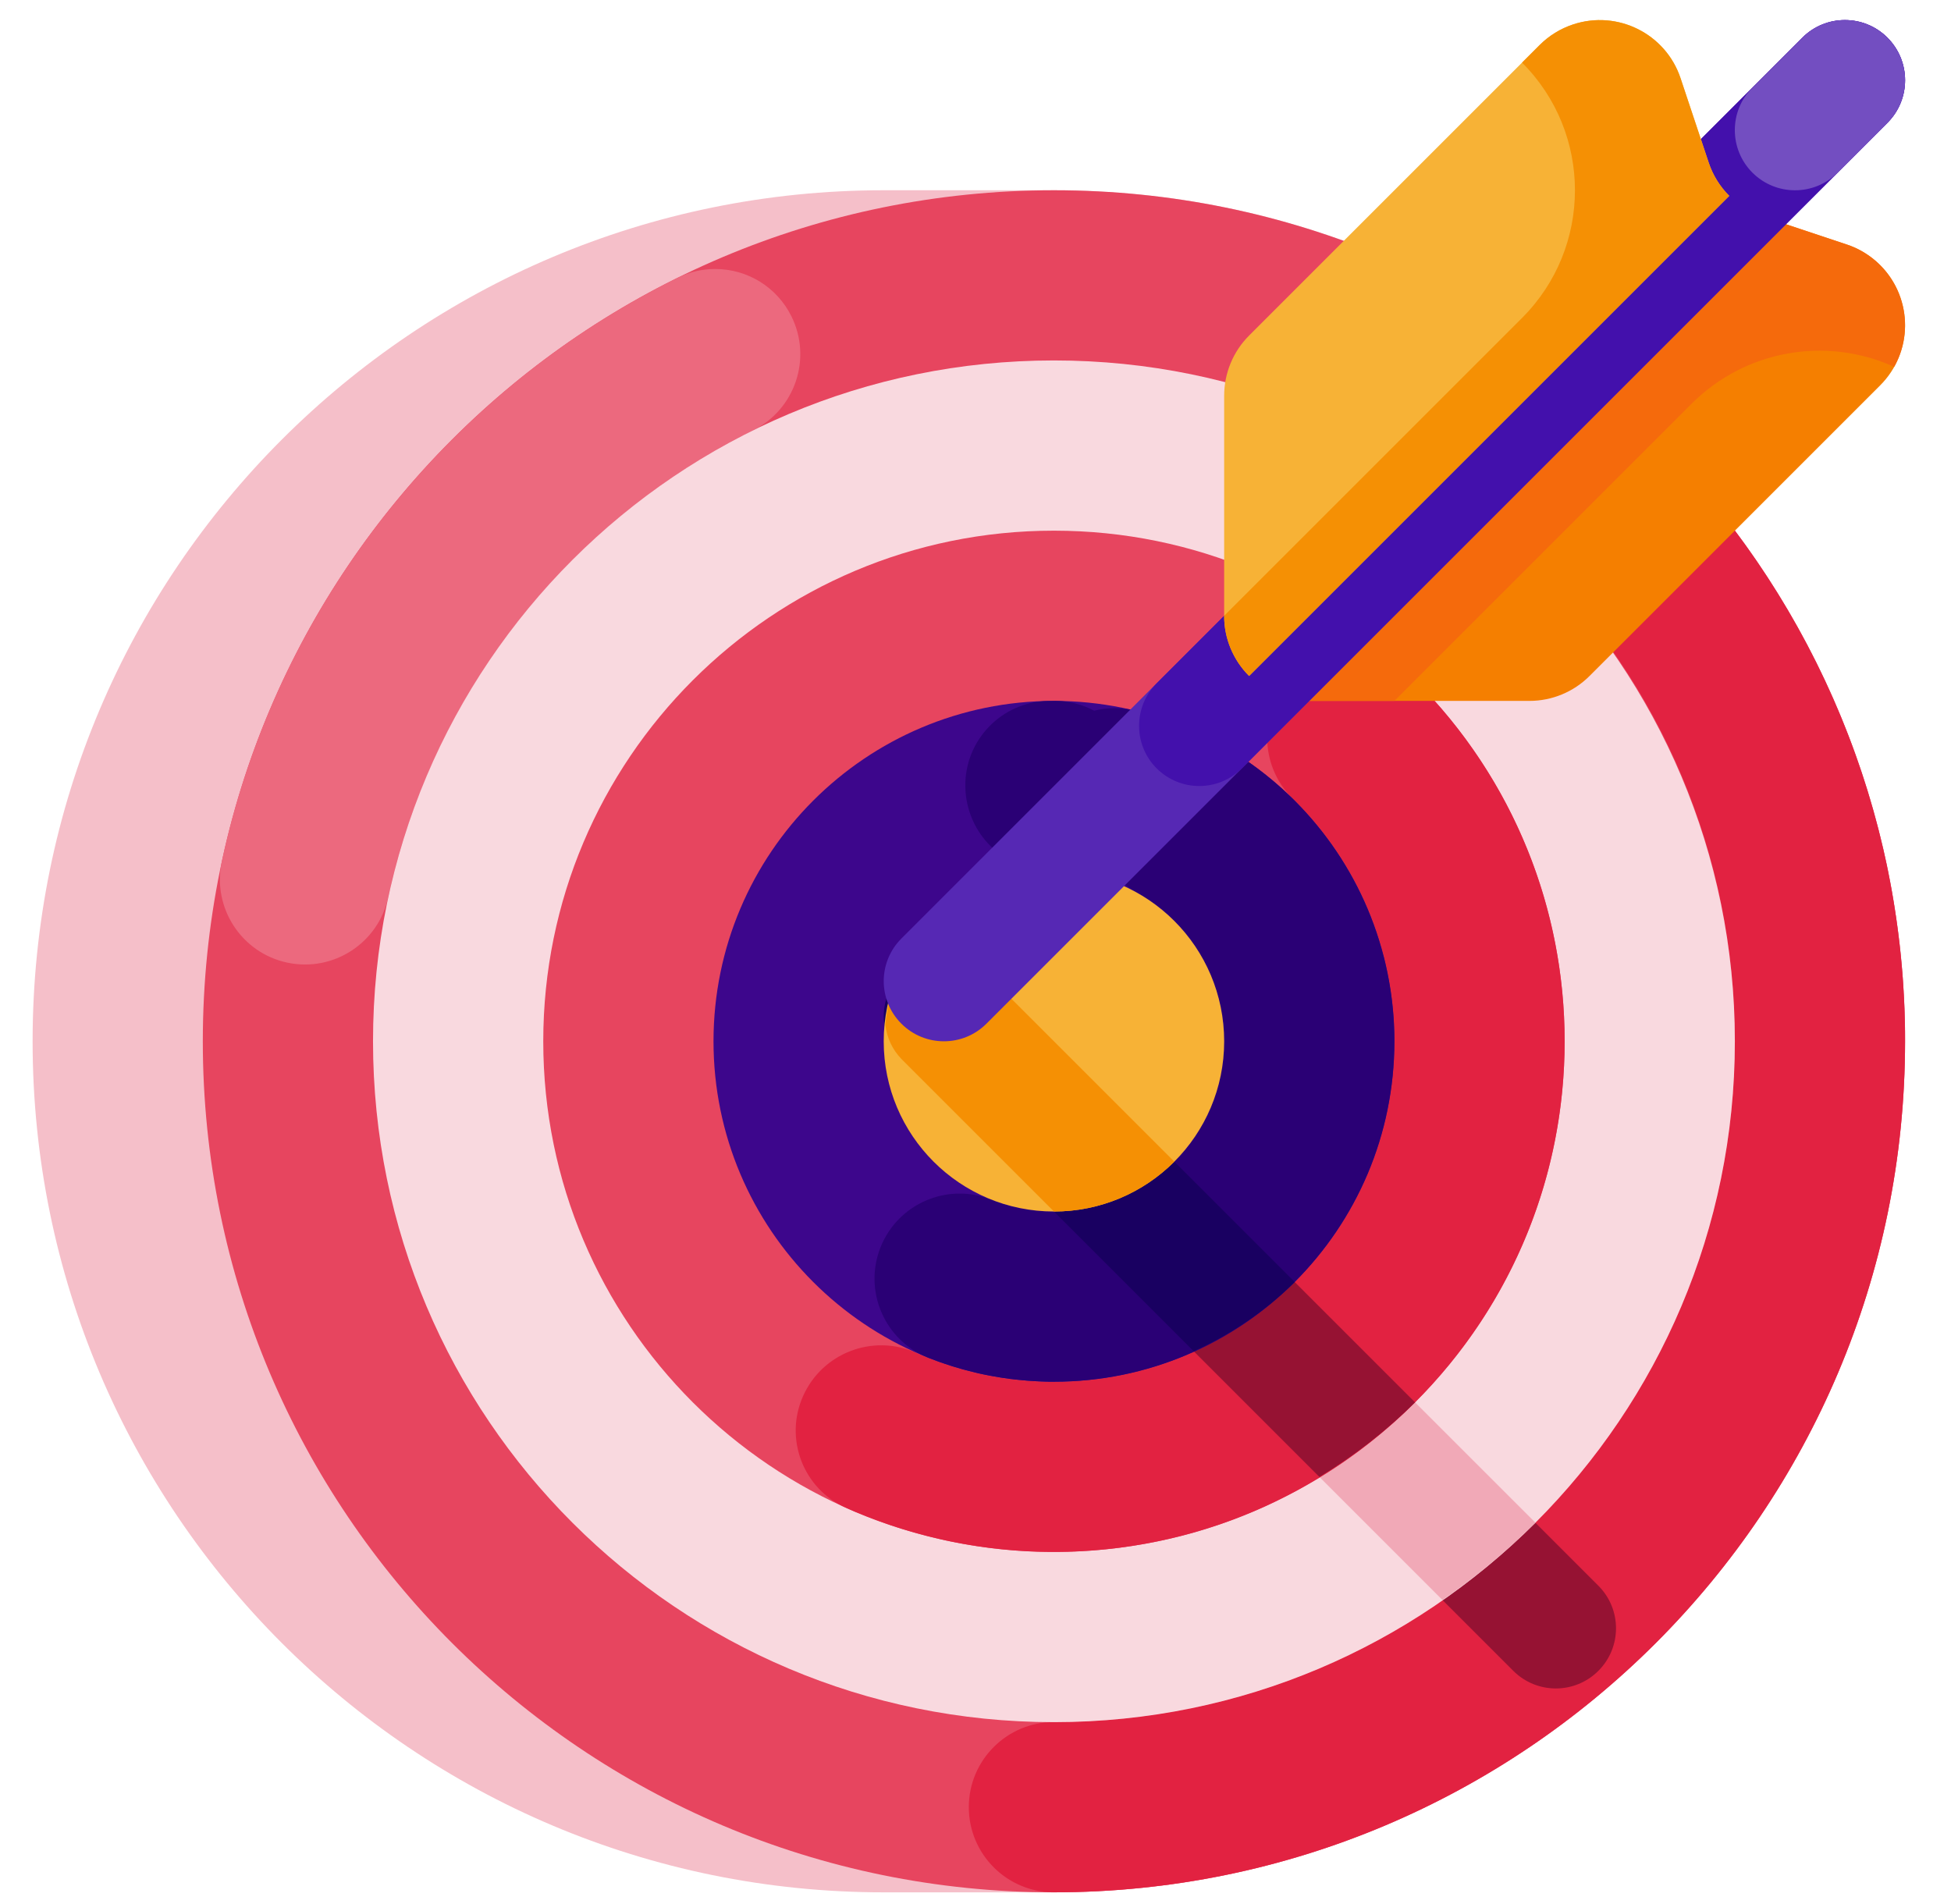 <svg width="42" height="41" viewBox="0 0 42 41" fill="none" xmlns="http://www.w3.org/2000/svg">
<path d="M22.689 4.096C32.808 4.096 41.011 12.3 41.011 22.419C41.011 32.538 32.808 40.741 22.689 40.741H19.024C8.905 40.741 0.702 32.538 0.702 22.419C0.702 12.299 8.905 4.096 19.024 4.096H22.689Z" fill="#F5BFC9"/>
<path d="M22.689 40.741C32.808 40.741 41.011 32.538 41.011 22.419C41.011 12.299 32.808 4.096 22.689 4.096C12.569 4.096 4.366 12.299 4.366 22.419C4.366 32.538 12.569 40.741 22.689 40.741Z" fill="#E7455F"/>
<path d="M41.011 22.376V22.343C41.011 22.339 41.011 22.335 41.011 22.33V22.328C41.011 22.325 41.011 22.321 41.011 22.317V22.301L41.011 22.298V22.284C41.011 22.28 41.011 22.276 41.011 22.271V22.269C41.011 22.265 41.011 22.261 41.011 22.258C41.011 22.257 41.011 22.256 41.011 22.255C41.011 22.251 41.011 22.245 41.011 22.242V22.239C41.011 22.235 41.011 22.232 41.011 22.228V22.225C41.011 22.221 41.011 22.217 41.011 22.212C41.011 22.211 41.011 22.21 41.011 22.209C41.011 22.206 41.011 22.202 41.011 22.198V22.196C41.011 22.192 41.011 22.187 41.011 22.183C41.01 22.182 41.01 22.181 41.01 22.18C41.01 22.176 41.01 22.172 41.01 22.169V22.166C41.01 22.162 41.01 22.158 41.01 22.154V22.15C41.01 22.147 41.01 22.143 41.01 22.139V22.137C41.01 22.132 41.01 22.128 41.01 22.124V22.121C41.009 22.116 41.009 22.112 41.009 22.108V22.108C41.009 22.104 41.009 22.099 41.009 22.094C41.009 22.093 41.009 22.093 41.009 22.092C41.009 22.087 41.009 22.083 41.009 22.078V22.078C41.009 22.074 41.009 22.07 41.008 22.065C41.008 22.064 41.008 22.063 41.008 22.062C41.008 22.058 41.008 22.053 41.008 22.049V22.049C41.008 22.044 41.008 22.04 41.008 22.035L41.008 22.033C41.008 22.024 41.007 22.015 41.007 22.006V22.003C41.007 21.995 41.007 21.985 41.006 21.977V21.974L41.006 21.961L41.006 21.96C41.006 21.955 41.006 21.952 41.006 21.947C41.006 21.946 41.006 21.945 41.006 21.944L41.005 21.931V21.93L41.005 21.918L41.005 21.915L41.005 21.902V21.901L41.004 21.889C41.004 21.888 41.004 21.887 41.004 21.886L41.004 21.873L41.004 21.871L41.003 21.859C41.003 21.858 41.003 21.858 41.003 21.857L41.003 21.844C41.003 21.843 41.003 21.842 41.003 21.841L41.002 21.83L41.002 21.827C41.002 21.822 41.002 21.819 41.002 21.814V21.812C41.002 21.808 41.002 21.804 41.002 21.8V21.798C41.001 21.794 41.001 21.789 41.001 21.785C41.001 21.784 41.001 21.783 41.001 21.782C41.001 21.779 41.001 21.774 41.001 21.771V21.769C41 21.765 41 21.76 41 21.756C41 21.755 41 21.754 41 21.753C41 21.749 41 21.745 41 21.741L41 21.74C40.999 21.735 40.999 21.731 40.999 21.727L40.999 21.724C40.999 21.72 40.999 21.716 40.999 21.712V21.71C40.998 21.706 40.998 21.701 40.998 21.697C40.998 21.696 40.998 21.695 40.998 21.694C40.998 21.69 40.998 21.686 40.998 21.681L40.997 21.681C40.997 21.677 40.997 21.672 40.997 21.668C40.997 21.667 40.997 21.666 40.997 21.665C40.997 21.661 40.997 21.657 40.996 21.652V21.652C40.996 21.647 40.996 21.643 40.996 21.639L40.996 21.636C40.995 21.631 40.995 21.627 40.995 21.623V21.622C40.995 21.618 40.995 21.614 40.994 21.61C40.994 21.608 40.994 21.607 40.994 21.606C40.994 21.602 40.994 21.598 40.994 21.594C40.994 21.593 40.994 21.592 40.994 21.591C40.993 21.588 40.993 21.584 40.993 21.581L40.993 21.577C40.993 21.573 40.993 21.569 40.992 21.564L40.992 21.562C40.992 21.558 40.992 21.555 40.992 21.551L40.992 21.547C40.991 21.543 40.991 21.539 40.991 21.535L40.991 21.532C40.991 21.529 40.99 21.525 40.99 21.522L40.99 21.518L40.989 21.506L40.989 21.503C40.989 21.5 40.989 21.496 40.989 21.492L40.989 21.489C40.989 21.486 40.988 21.481 40.988 21.477L40.988 21.474C40.988 21.47 40.988 21.467 40.987 21.463L40.987 21.46C40.987 21.456 40.987 21.451 40.986 21.448L40.986 21.445C40.986 21.441 40.986 21.438 40.986 21.434L40.986 21.431L40.985 21.419L40.985 21.416C40.984 21.412 40.984 21.408 40.984 21.404L40.984 21.402L40.983 21.389C40.983 21.388 40.983 21.387 40.983 21.386C40.983 21.383 40.983 21.378 40.982 21.375V21.373C40.982 21.369 40.982 21.364 40.981 21.36C40.981 21.359 40.981 21.358 40.981 21.357L40.981 21.345V21.344C40.98 21.34 40.98 21.335 40.98 21.33L40.98 21.328C40.979 21.324 40.979 21.32 40.979 21.315L40.979 21.315C40.979 21.311 40.978 21.306 40.978 21.302C40.978 21.301 40.978 21.3 40.978 21.299C40.978 21.294 40.977 21.29 40.977 21.286C40.977 21.281 40.977 21.276 40.976 21.272C40.976 21.271 40.976 21.271 40.976 21.27C40.976 21.261 40.975 21.252 40.975 21.243L40.974 21.241C40.974 21.232 40.973 21.222 40.973 21.214L40.973 21.212L40.971 21.185L40.971 21.183C40.97 21.174 40.969 21.165 40.969 21.156L40.969 21.153C40.968 21.149 40.968 21.144 40.968 21.14V21.139C40.967 21.135 40.967 21.131 40.967 21.127L40.967 21.124C40.966 21.12 40.966 21.116 40.966 21.111L40.966 21.11L40.965 21.098C40.965 21.097 40.965 21.096 40.965 21.095L40.964 21.082L40.964 21.08C40.963 21.077 40.963 21.072 40.963 21.069L40.963 21.066L40.962 21.053L40.962 21.051C40.961 21.047 40.961 21.043 40.961 21.039L40.961 21.037C40.96 21.032 40.96 21.029 40.959 21.024C40.959 21.023 40.959 21.023 40.959 21.022C40.959 21.018 40.959 21.014 40.959 21.011L40.958 21.008L40.957 20.995L40.957 20.993C40.957 20.989 40.956 20.985 40.956 20.981L40.956 20.979L40.955 20.966C40.955 20.965 40.955 20.965 40.955 20.964C40.955 20.959 40.954 20.956 40.954 20.951V20.951C40.953 20.946 40.953 20.942 40.953 20.938L40.953 20.935L40.952 20.922V20.922C40.951 20.917 40.951 20.912 40.95 20.908L40.95 20.906C40.95 20.898 40.949 20.887 40.948 20.879L40.948 20.877C40.947 20.868 40.946 20.859 40.946 20.85L40.945 20.848C40.945 20.839 40.944 20.83 40.943 20.821L40.943 20.819C40.942 20.815 40.942 20.81 40.942 20.806L40.942 20.805C40.941 20.8 40.941 20.797 40.941 20.792L40.94 20.79C40.94 20.786 40.94 20.781 40.939 20.777L40.939 20.775C40.939 20.771 40.938 20.767 40.938 20.763L40.938 20.761L40.937 20.748C40.937 20.747 40.937 20.747 40.936 20.746C40.936 20.742 40.936 20.738 40.935 20.735L40.935 20.732C40.935 20.727 40.934 20.724 40.934 20.719L40.934 20.717C40.933 20.714 40.933 20.709 40.933 20.705L40.933 20.703C40.932 20.699 40.932 20.695 40.931 20.691C40.931 20.69 40.931 20.689 40.931 20.688L40.93 20.677L40.93 20.675C40.929 20.671 40.929 20.666 40.928 20.662L40.928 20.659C40.928 20.655 40.928 20.651 40.927 20.647L40.927 20.646C40.927 20.642 40.926 20.637 40.926 20.633C40.926 20.632 40.926 20.631 40.926 20.63C40.925 20.626 40.925 20.622 40.924 20.618L40.924 20.617C40.924 20.613 40.923 20.608 40.923 20.604L40.923 20.601C40.922 20.597 40.922 20.594 40.922 20.589L40.922 20.588C40.921 20.584 40.921 20.579 40.92 20.575L40.92 20.573L40.919 20.56V20.559C40.918 20.555 40.918 20.551 40.917 20.547L40.917 20.543C40.916 20.535 40.915 20.526 40.914 20.518L40.914 20.515L40.913 20.502V20.502C40.912 20.498 40.912 20.493 40.911 20.489L40.911 20.486C40.91 20.482 40.91 20.477 40.91 20.473V20.473L40.908 20.46L40.908 20.458C40.907 20.453 40.907 20.449 40.906 20.444L40.906 20.444C40.906 20.44 40.905 20.436 40.905 20.431L40.905 20.428C40.904 20.42 40.903 20.411 40.902 20.402L40.901 20.4C40.901 20.396 40.9 20.391 40.9 20.387L40.9 20.386C40.9 20.381 40.899 20.378 40.899 20.373C40.898 20.373 40.898 20.372 40.898 20.371C40.898 20.366 40.897 20.363 40.897 20.358L40.897 20.357L40.895 20.344L40.895 20.343C40.894 20.338 40.894 20.334 40.894 20.329L40.893 20.328C40.893 20.324 40.892 20.32 40.892 20.316C40.892 20.315 40.892 20.314 40.892 20.314C40.891 20.309 40.891 20.306 40.89 20.301C40.89 20.3 40.89 20.299 40.89 20.299C40.889 20.295 40.889 20.29 40.889 20.287L40.888 20.285C40.888 20.28 40.887 20.277 40.887 20.272L40.886 20.27C40.886 20.266 40.886 20.262 40.885 20.258V20.257C40.884 20.252 40.884 20.248 40.883 20.243L40.883 20.242C40.882 20.232 40.881 20.224 40.88 20.215L40.88 20.213C40.879 20.209 40.879 20.204 40.878 20.2L40.878 20.199L40.877 20.186L40.876 20.184C40.875 20.176 40.874 20.166 40.873 20.157L40.873 20.155C40.872 20.146 40.87 20.138 40.869 20.129L40.869 20.127C40.868 20.118 40.867 20.109 40.866 20.1L40.865 20.098C40.865 20.094 40.864 20.089 40.864 20.085C40.864 20.084 40.864 20.085 40.864 20.084C40.863 20.08 40.863 20.076 40.862 20.072L40.862 20.069C40.861 20.065 40.861 20.06 40.86 20.056V20.056C40.859 20.051 40.859 20.047 40.858 20.043L40.858 20.041C40.858 20.036 40.857 20.032 40.856 20.027L40.856 20.027C40.856 20.022 40.855 20.018 40.855 20.014L40.854 20.013L40.851 19.985L40.851 19.984C40.85 19.979 40.849 19.975 40.849 19.97V19.97L40.847 19.956V19.956C40.846 19.951 40.846 19.947 40.845 19.942L40.845 19.941C40.844 19.936 40.844 19.932 40.843 19.927L40.843 19.927C40.842 19.922 40.842 19.918 40.841 19.913L40.841 19.912C40.84 19.907 40.84 19.904 40.839 19.899L40.839 19.898C40.838 19.894 40.838 19.889 40.837 19.884L40.837 19.884C40.836 19.879 40.836 19.875 40.835 19.87L40.835 19.87C40.834 19.865 40.834 19.861 40.833 19.856L40.833 19.855C40.832 19.846 40.831 19.837 40.829 19.828L40.829 19.826C40.828 19.817 40.827 19.809 40.825 19.799L40.825 19.798C40.824 19.789 40.822 19.78 40.821 19.771L40.821 19.769C40.819 19.76 40.818 19.751 40.817 19.742L40.817 19.741C40.815 19.732 40.814 19.723 40.813 19.714L40.812 19.712C40.811 19.703 40.81 19.695 40.808 19.685L40.808 19.684C40.807 19.674 40.806 19.666 40.804 19.657L40.804 19.655L40.8 19.629C40.8 19.628 40.8 19.627 40.799 19.627C40.799 19.622 40.798 19.618 40.797 19.613C40.797 19.613 40.797 19.614 40.797 19.613C40.797 19.608 40.796 19.604 40.795 19.6L40.795 19.599C40.794 19.589 40.792 19.581 40.791 19.571L40.791 19.57C40.79 19.566 40.789 19.561 40.789 19.557L40.789 19.556C40.788 19.552 40.787 19.547 40.786 19.542V19.542C40.786 19.537 40.785 19.533 40.784 19.528L40.784 19.528C40.783 19.523 40.783 19.519 40.782 19.514C40.782 19.514 40.782 19.514 40.782 19.514C40.781 19.509 40.781 19.505 40.78 19.5L40.78 19.499C40.778 19.49 40.777 19.481 40.775 19.472L40.775 19.471C40.774 19.462 40.772 19.453 40.771 19.443L40.771 19.442C40.769 19.433 40.768 19.424 40.766 19.415L40.766 19.414C40.764 19.405 40.763 19.396 40.761 19.386V19.386C40.758 19.367 40.755 19.349 40.752 19.33V19.33C40.75 19.32 40.749 19.311 40.747 19.301V19.301C40.745 19.292 40.744 19.283 40.742 19.273L40.742 19.273C40.74 19.263 40.739 19.255 40.737 19.245L40.737 19.245C40.736 19.24 40.736 19.235 40.735 19.231C40.733 19.221 40.731 19.212 40.73 19.203L40.73 19.202C40.729 19.198 40.728 19.194 40.727 19.189L40.727 19.188C40.727 19.183 40.726 19.179 40.725 19.174L40.725 19.174L40.72 19.146C40.72 19.146 40.72 19.146 40.72 19.146L40.715 19.118L40.715 19.117C40.713 19.108 40.711 19.099 40.71 19.09L40.709 19.089C40.708 19.08 40.706 19.071 40.705 19.062L40.704 19.061C40.703 19.052 40.701 19.043 40.699 19.034V19.033C40.697 19.024 40.696 19.015 40.694 19.006L40.694 19.005C40.692 18.995 40.691 18.987 40.689 18.977L40.689 18.977C40.687 18.968 40.685 18.959 40.683 18.95L40.683 18.949C40.68 18.93 40.676 18.912 40.672 18.893V18.893C40.663 18.841 40.652 18.79 40.642 18.739V18.739C40.64 18.729 40.638 18.721 40.636 18.711L40.636 18.71C40.634 18.701 40.632 18.692 40.63 18.683V18.683C40.628 18.674 40.627 18.664 40.625 18.655V18.655C40.621 18.636 40.617 18.618 40.613 18.599C40.59 18.492 40.567 18.386 40.542 18.28L40.542 18.279C39.502 13.803 36.819 9.879 33.024 7.286L33.024 7.286C33.009 7.276 32.994 7.266 32.979 7.255L32.978 7.255C32.971 7.25 32.964 7.245 32.957 7.24L32.955 7.239C32.952 7.237 32.948 7.234 32.945 7.232L32.944 7.232C32.941 7.23 32.937 7.227 32.934 7.225C32.933 7.224 32.932 7.224 32.932 7.223C32.925 7.219 32.918 7.214 32.911 7.209L32.909 7.208L32.888 7.194L32.886 7.193L32.865 7.179C32.865 7.178 32.864 7.178 32.864 7.177C32.857 7.173 32.849 7.168 32.843 7.163C32.842 7.163 32.841 7.162 32.84 7.162C32.834 7.157 32.826 7.153 32.82 7.148C32.819 7.148 32.818 7.147 32.818 7.147C32.814 7.145 32.811 7.142 32.807 7.14L32.806 7.139C32.803 7.137 32.8 7.135 32.797 7.133L32.794 7.131C32.791 7.129 32.788 7.127 32.784 7.125L32.783 7.124C32.78 7.122 32.777 7.12 32.774 7.118L32.772 7.116C32.768 7.114 32.765 7.112 32.761 7.11C32.761 7.109 32.76 7.109 32.76 7.108C32.757 7.106 32.754 7.105 32.751 7.103C32.75 7.102 32.749 7.102 32.748 7.101C32.745 7.099 32.742 7.097 32.739 7.094L32.736 7.093L32.728 7.087C32.727 7.087 32.726 7.086 32.726 7.086C32.723 7.084 32.719 7.081 32.716 7.08C32.715 7.079 32.714 7.078 32.713 7.078C32.71 7.076 32.708 7.074 32.705 7.073C32.704 7.072 32.703 7.071 32.702 7.071C32.699 7.069 32.696 7.066 32.693 7.064L32.69 7.063C32.687 7.061 32.685 7.059 32.682 7.057C32.681 7.057 32.68 7.056 32.679 7.056L32.67 7.049C32.669 7.049 32.668 7.048 32.667 7.048L32.659 7.043L32.656 7.041C32.653 7.039 32.65 7.036 32.647 7.035C32.646 7.034 32.645 7.033 32.644 7.033C32.641 7.031 32.638 7.029 32.635 7.027L32.634 7.026C32.63 7.024 32.627 7.022 32.624 7.02C32.623 7.019 32.622 7.018 32.621 7.018L32.613 7.013C32.612 7.012 32.611 7.011 32.61 7.011C32.607 7.009 32.604 7.007 32.601 7.005C32.599 7.004 32.598 7.003 32.597 7.002C32.595 7.001 32.593 7 32.59 6.998C32.588 6.997 32.587 6.996 32.585 6.995C32.583 6.994 32.58 6.991 32.578 6.99C32.577 6.989 32.575 6.988 32.574 6.987L32.567 6.983L32.561 6.979C32.559 6.978 32.557 6.977 32.555 6.975C32.554 6.975 32.552 6.973 32.55 6.972L32.544 6.968C32.542 6.967 32.54 6.966 32.538 6.965C32.536 6.963 32.534 6.962 32.532 6.961L32.527 6.958C32.525 6.956 32.523 6.955 32.52 6.953C32.518 6.952 32.517 6.951 32.515 6.95L32.508 6.945C32.507 6.945 32.506 6.944 32.504 6.943C32.502 6.941 32.499 6.94 32.496 6.938C32.495 6.937 32.493 6.936 32.491 6.935L32.486 6.931L32.481 6.928C32.478 6.926 32.476 6.925 32.473 6.923C32.471 6.922 32.47 6.921 32.468 6.92C32.466 6.919 32.464 6.917 32.462 6.916C32.461 6.915 32.459 6.914 32.458 6.913C32.455 6.912 32.452 6.91 32.449 6.908L32.445 6.906C32.443 6.904 32.441 6.903 32.439 6.902L32.435 6.899C32.432 6.897 32.429 6.895 32.426 6.893L32.421 6.891C32.419 6.889 32.418 6.888 32.416 6.887L32.411 6.884C32.408 6.882 32.406 6.881 32.403 6.879L32.398 6.876C32.396 6.875 32.395 6.874 32.393 6.873C32.391 6.872 32.39 6.871 32.388 6.87C32.385 6.868 32.383 6.866 32.38 6.864C32.378 6.863 32.376 6.862 32.374 6.861L32.37 6.858C32.367 6.857 32.365 6.855 32.362 6.853C32.36 6.852 32.358 6.851 32.356 6.85C32.355 6.849 32.353 6.848 32.351 6.846L32.347 6.844C32.344 6.842 32.341 6.84 32.339 6.839L32.333 6.836C32.332 6.834 32.329 6.833 32.328 6.832C32.326 6.831 32.325 6.83 32.323 6.829C32.32 6.828 32.318 6.826 32.316 6.825C32.314 6.824 32.312 6.822 32.31 6.821L32.304 6.818L32.3 6.815L32.29 6.809L32.287 6.807C32.285 6.806 32.282 6.804 32.281 6.803L32.277 6.801L32.268 6.795C32.266 6.794 32.265 6.793 32.263 6.792C32.261 6.791 32.259 6.79 32.258 6.789C32.256 6.788 32.255 6.787 32.253 6.786C32.25 6.784 32.247 6.782 32.244 6.78L32.24 6.778C32.238 6.777 32.236 6.775 32.234 6.774C32.233 6.773 32.232 6.773 32.231 6.772C32.227 6.77 32.223 6.768 32.22 6.766C32.219 6.765 32.218 6.764 32.217 6.764C32.214 6.762 32.213 6.761 32.21 6.76L32.208 6.758C32.204 6.756 32.2 6.753 32.196 6.751C32.195 6.751 32.194 6.75 32.194 6.75C32.187 6.746 32.179 6.741 32.173 6.737C32.172 6.736 32.17 6.736 32.17 6.735C32.163 6.731 32.156 6.727 32.15 6.723C32.148 6.722 32.147 6.722 32.146 6.721C32.144 6.72 32.142 6.718 32.14 6.717C31.273 6.195 30.147 6.473 29.625 7.34C29.102 8.206 29.381 9.332 30.247 9.855C34.693 12.537 37.347 17.233 37.347 22.417C37.347 30.5 30.771 37.075 22.689 37.075C21.677 37.075 20.856 37.896 20.856 38.907C20.856 39.919 21.677 40.74 22.689 40.74C32.808 40.74 41.011 32.536 41.011 22.417V22.387C41.011 22.384 41.011 22.38 41.011 22.376Z" fill="#E22241"/>
<path d="M19.404 20.967L19.404 20.967C19.91 20.461 20.73 20.461 21.236 20.967L34.409 34.14C34.915 34.646 34.915 35.466 34.409 35.972L34.409 35.972C33.903 36.478 33.083 36.478 32.577 35.972L19.404 22.799C18.898 22.293 18.898 21.473 19.404 20.967Z" fill="#961233"/>
<path d="M15.396 5.791C15.117 5.791 14.841 5.855 14.591 5.979C13.885 6.327 13.203 6.72 12.548 7.156L12.547 7.157C12.544 7.159 12.54 7.162 12.536 7.164V7.164C12.517 7.177 12.498 7.189 12.479 7.202L12.479 7.203C12.475 7.205 12.472 7.207 12.468 7.21C12.468 7.21 12.467 7.211 12.466 7.211C12.463 7.213 12.46 7.215 12.457 7.218L12.455 7.219C12.452 7.221 12.448 7.224 12.445 7.226L12.445 7.226C12.43 7.236 12.415 7.246 12.4 7.256L12.399 7.257L12.388 7.264L12.387 7.265C12.383 7.267 12.38 7.269 12.377 7.272L12.376 7.273C12.357 7.285 12.339 7.298 12.32 7.31L12.319 7.311C12.316 7.314 12.313 7.316 12.309 7.318L12.307 7.32C12.304 7.322 12.3 7.324 12.298 7.326L12.295 7.328C12.292 7.33 12.289 7.332 12.286 7.334L12.284 7.335C12.27 7.345 12.256 7.355 12.242 7.365L12.239 7.366L12.23 7.373C12.229 7.373 12.228 7.374 12.228 7.375C12.225 7.377 12.221 7.379 12.219 7.381C12.217 7.382 12.217 7.382 12.216 7.383C12.212 7.385 12.21 7.387 12.206 7.389L12.205 7.39C12.191 7.4 12.177 7.41 12.162 7.42L12.161 7.422C12.157 7.424 12.155 7.426 12.151 7.428L12.149 7.43C12.146 7.432 12.142 7.434 12.14 7.436C12.139 7.437 12.138 7.438 12.137 7.438C12.134 7.44 12.131 7.443 12.128 7.445C12.127 7.445 12.126 7.446 12.125 7.447L12.085 7.475C12.084 7.476 12.083 7.477 12.081 7.478C12.079 7.479 12.075 7.482 12.073 7.484L12.069 7.486C12.067 7.488 12.064 7.49 12.061 7.492C12.06 7.493 12.059 7.494 12.058 7.495C12.055 7.496 12.052 7.499 12.049 7.501L12.046 7.503L12.038 7.509L12.036 7.51C12.025 7.518 12.016 7.525 12.005 7.532C12.005 7.532 12.004 7.533 12.003 7.533C12.001 7.535 11.998 7.538 11.995 7.54L11.991 7.542L11.983 7.548L11.98 7.55L11.971 7.557L11.968 7.559C11.965 7.561 11.962 7.563 11.959 7.565L11.959 7.566C11.948 7.574 11.938 7.581 11.928 7.588L11.925 7.59C11.922 7.592 11.92 7.594 11.917 7.596C11.916 7.597 11.915 7.598 11.913 7.599C11.911 7.6 11.908 7.603 11.906 7.604C11.904 7.605 11.903 7.606 11.901 7.608C11.899 7.609 11.896 7.611 11.894 7.613L11.89 7.616L11.882 7.622L11.878 7.625C11.869 7.631 11.86 7.637 11.851 7.644L11.847 7.647C11.845 7.649 11.842 7.65 11.84 7.652C11.838 7.653 11.837 7.655 11.835 7.656C11.833 7.658 11.831 7.659 11.828 7.661C11.827 7.662 11.825 7.663 11.823 7.665C11.821 7.666 11.819 7.668 11.817 7.67C11.815 7.671 11.813 7.672 11.811 7.674C11.809 7.675 11.806 7.677 11.805 7.678C11.803 7.68 11.801 7.681 11.799 7.682C11.797 7.684 11.795 7.686 11.793 7.687C11.79 7.689 11.788 7.691 11.786 7.692C11.783 7.695 11.779 7.697 11.776 7.7C11.774 7.701 11.772 7.703 11.77 7.705C11.768 7.706 11.765 7.708 11.763 7.709C11.761 7.71 11.76 7.712 11.758 7.713L11.751 7.718C11.749 7.719 11.748 7.721 11.746 7.722C11.744 7.723 11.741 7.725 11.739 7.727C11.737 7.728 11.735 7.73 11.733 7.731L11.728 7.736C11.726 7.737 11.723 7.739 11.721 7.74C11.719 7.742 11.717 7.743 11.716 7.745C11.713 7.747 11.71 7.748 11.708 7.75C11.705 7.753 11.702 7.755 11.699 7.757C11.697 7.759 11.695 7.76 11.693 7.762C11.69 7.764 11.689 7.765 11.687 7.766L11.681 7.771C11.679 7.772 11.676 7.774 11.675 7.775C11.673 7.777 11.67 7.778 11.669 7.78C11.667 7.781 11.665 7.783 11.663 7.784C11.661 7.786 11.658 7.788 11.656 7.789L11.651 7.793C11.648 7.795 11.647 7.796 11.644 7.798L11.639 7.802C11.636 7.805 11.633 7.806 11.631 7.809C11.629 7.81 11.626 7.812 11.624 7.813L11.616 7.82C11.614 7.821 11.612 7.823 11.61 7.824C11.608 7.826 11.606 7.827 11.604 7.829C11.602 7.83 11.6 7.832 11.598 7.833C11.596 7.835 11.594 7.836 11.592 7.838C11.59 7.84 11.588 7.841 11.586 7.843C11.584 7.844 11.582 7.846 11.58 7.847C11.578 7.849 11.576 7.85 11.574 7.852C11.572 7.853 11.57 7.855 11.568 7.856C11.566 7.858 11.564 7.859 11.562 7.861L11.554 7.867C11.553 7.868 11.552 7.869 11.551 7.87C11.547 7.873 11.543 7.875 11.539 7.878C11.537 7.88 11.536 7.881 11.533 7.883C11.531 7.884 11.53 7.886 11.527 7.887C11.525 7.889 11.523 7.89 11.522 7.892C11.519 7.893 11.518 7.895 11.516 7.896C11.514 7.898 11.512 7.899 11.51 7.901C11.508 7.902 11.505 7.904 11.503 7.906C11.502 7.907 11.5 7.908 11.498 7.91L11.492 7.915C11.49 7.916 11.488 7.918 11.486 7.919C11.483 7.921 11.481 7.923 11.478 7.925C11.477 7.926 11.476 7.927 11.474 7.928C11.471 7.931 11.466 7.934 11.463 7.937C11.461 7.938 11.461 7.939 11.459 7.94C11.457 7.942 11.454 7.944 11.451 7.946C11.449 7.948 11.448 7.949 11.446 7.95C11.444 7.952 11.442 7.954 11.439 7.955C11.438 7.957 11.436 7.958 11.434 7.96C11.432 7.961 11.429 7.963 11.427 7.965C11.426 7.966 11.424 7.967 11.422 7.969C11.42 7.97 11.417 7.973 11.415 7.975C11.413 7.976 11.412 7.977 11.411 7.978L11.401 7.986L11.399 7.987C11.395 7.99 11.391 7.993 11.387 7.996C11.386 7.997 11.385 7.998 11.384 7.998C11.381 8.001 11.378 8.003 11.375 8.006C11.373 8.007 11.373 8.008 11.371 8.008C11.368 8.011 11.366 8.013 11.363 8.015C11.362 8.016 11.36 8.017 11.359 8.018C11.356 8.02 11.354 8.022 11.351 8.024C11.35 8.025 11.348 8.027 11.347 8.028C11.345 8.03 11.342 8.032 11.34 8.034C11.338 8.035 11.337 8.036 11.335 8.037C11.332 8.04 11.329 8.042 11.326 8.044C11.325 8.045 11.325 8.045 11.323 8.046C11.319 8.05 11.315 8.053 11.311 8.056L11.309 8.057C11.306 8.06 11.303 8.062 11.3 8.065C11.298 8.066 11.297 8.067 11.296 8.068C11.293 8.07 11.29 8.072 11.288 8.075C11.286 8.076 11.285 8.077 11.284 8.078C11.281 8.08 11.278 8.082 11.276 8.084C11.274 8.085 11.273 8.086 11.272 8.087C11.269 8.09 11.267 8.091 11.264 8.094C11.262 8.095 11.261 8.096 11.26 8.097C11.257 8.099 11.253 8.102 11.25 8.104C11.25 8.105 11.249 8.106 11.248 8.106C11.244 8.109 11.241 8.112 11.236 8.116L11.235 8.117C11.231 8.12 11.228 8.122 11.225 8.125C11.224 8.126 11.222 8.127 11.221 8.128C11.219 8.13 11.216 8.132 11.213 8.135C11.212 8.135 11.21 8.137 11.209 8.138C11.206 8.14 11.204 8.142 11.201 8.144C11.199 8.146 11.198 8.146 11.197 8.147C11.194 8.15 11.192 8.152 11.189 8.154C11.188 8.155 11.186 8.156 11.185 8.157L11.176 8.164C11.175 8.165 11.174 8.166 11.173 8.166C11.166 8.173 11.158 8.179 11.15 8.186L11.147 8.188L11.138 8.195L11.134 8.198C11.131 8.201 11.129 8.203 11.126 8.205C11.125 8.206 11.123 8.207 11.123 8.208C11.12 8.21 11.117 8.212 11.114 8.215C11.113 8.215 11.111 8.217 11.111 8.218C11.108 8.22 11.104 8.223 11.101 8.225C11.1 8.226 11.1 8.226 11.099 8.227C11.091 8.234 11.083 8.24 11.075 8.247L11.074 8.247C11.071 8.25 11.067 8.253 11.063 8.256C11.063 8.257 11.062 8.258 11.061 8.259L11.052 8.266L11.049 8.268C11.046 8.271 11.043 8.274 11.04 8.276C11.039 8.277 11.038 8.278 11.037 8.278C11.033 8.281 11.03 8.284 11.026 8.287L11.025 8.288C11.013 8.298 11.001 8.308 10.989 8.318L10.987 8.32C10.984 8.322 10.981 8.325 10.977 8.327C10.977 8.328 10.976 8.329 10.975 8.33C10.972 8.332 10.969 8.335 10.966 8.337L10.963 8.34C10.959 8.343 10.956 8.345 10.953 8.348L10.951 8.349C10.939 8.359 10.928 8.369 10.915 8.379L10.914 8.381C10.91 8.384 10.907 8.386 10.904 8.389C10.903 8.39 10.902 8.391 10.902 8.391C10.898 8.394 10.895 8.396 10.892 8.399C10.892 8.399 10.89 8.401 10.889 8.401C10.886 8.404 10.883 8.407 10.879 8.41L10.878 8.411C10.866 8.421 10.854 8.431 10.842 8.441L10.84 8.443C10.837 8.445 10.834 8.448 10.83 8.451L10.828 8.453L10.819 8.461C10.818 8.462 10.817 8.463 10.816 8.463L10.806 8.472L10.805 8.473C10.793 8.483 10.781 8.493 10.769 8.504L10.768 8.504C10.764 8.507 10.761 8.51 10.757 8.513L10.755 8.515C10.752 8.518 10.749 8.521 10.746 8.523L10.743 8.525C10.74 8.528 10.737 8.531 10.733 8.534L10.732 8.535C10.716 8.549 10.7 8.563 10.684 8.576C10.684 8.577 10.684 8.577 10.683 8.577C10.68 8.58 10.676 8.583 10.673 8.586L10.671 8.588C10.668 8.591 10.664 8.594 10.661 8.597L10.66 8.598C10.656 8.601 10.652 8.605 10.648 8.608L10.648 8.608C10.636 8.619 10.624 8.629 10.612 8.64C10.612 8.64 10.612 8.64 10.612 8.64C10.608 8.643 10.604 8.646 10.601 8.65L10.599 8.651C10.596 8.654 10.592 8.657 10.588 8.66L10.588 8.661C10.572 8.675 10.556 8.689 10.54 8.703C10.54 8.703 10.54 8.703 10.54 8.703C10.536 8.707 10.532 8.71 10.528 8.713L10.528 8.714C10.524 8.717 10.52 8.721 10.517 8.724L10.516 8.725C10.496 8.742 10.477 8.76 10.457 8.777L10.456 8.778C10.452 8.781 10.449 8.785 10.445 8.788L10.444 8.788C10.425 8.806 10.405 8.824 10.386 8.842L10.385 8.842L10.374 8.852L10.373 8.853C10.354 8.871 10.334 8.888 10.315 8.906L10.314 8.907C10.31 8.91 10.307 8.913 10.303 8.917L10.303 8.917C10.283 8.935 10.264 8.953 10.244 8.971C10.24 8.975 10.236 8.978 10.232 8.982C10.213 9 10.193 9.018 10.174 9.037L10.174 9.037L10.162 9.048L10.162 9.048C9.731 9.452 9.32 9.876 8.929 10.32L8.929 10.32C8.844 10.416 8.761 10.513 8.679 10.611L8.679 10.611C8.655 10.639 8.631 10.668 8.607 10.696L8.607 10.696C8.566 10.745 8.525 10.794 8.485 10.844L8.485 10.844C8.481 10.848 8.478 10.852 8.475 10.857L8.475 10.857C8.461 10.873 8.448 10.889 8.435 10.906L8.434 10.907C8.431 10.911 8.428 10.914 8.425 10.918L8.424 10.919C8.421 10.923 8.418 10.927 8.414 10.931H8.414C8.401 10.948 8.388 10.964 8.374 10.981L8.374 10.981L8.365 10.993L8.364 10.994C8.361 10.998 8.358 11.001 8.355 11.005L8.354 11.006C8.341 11.023 8.328 11.039 8.315 11.056L8.314 11.056C8.311 11.06 8.308 11.064 8.305 11.068L8.304 11.069C8.301 11.073 8.298 11.076 8.295 11.08L8.294 11.082C8.291 11.086 8.288 11.09 8.285 11.094L8.255 11.131L8.255 11.132C8.252 11.136 8.249 11.139 8.246 11.143L8.245 11.145C8.242 11.148 8.239 11.152 8.236 11.155C8.236 11.156 8.235 11.157 8.235 11.157C8.232 11.161 8.229 11.165 8.226 11.168L8.225 11.169C8.216 11.182 8.206 11.194 8.196 11.207L8.196 11.208C8.193 11.211 8.19 11.215 8.187 11.219L8.186 11.22C8.183 11.224 8.18 11.228 8.177 11.231L8.176 11.233C8.173 11.237 8.17 11.24 8.168 11.244L8.166 11.245C8.157 11.258 8.147 11.271 8.138 11.283C8.135 11.287 8.131 11.291 8.128 11.295C8.128 11.296 8.128 11.296 8.127 11.297C8.124 11.3 8.122 11.303 8.119 11.307C8.118 11.308 8.118 11.309 8.117 11.31C8.115 11.313 8.112 11.317 8.109 11.32L8.108 11.322C8.099 11.334 8.089 11.347 8.079 11.359L8.079 11.359C8.076 11.363 8.073 11.368 8.07 11.371L8.069 11.373C8.066 11.377 8.064 11.38 8.061 11.384C8.06 11.385 8.06 11.385 8.059 11.386L8.051 11.396L8.05 11.398C8.047 11.402 8.044 11.406 8.041 11.41L8.04 11.411C8.031 11.423 8.022 11.436 8.012 11.448L8.011 11.449L8.003 11.461L8.002 11.462C7.999 11.466 7.996 11.47 7.993 11.473L7.992 11.475C7.989 11.479 7.986 11.483 7.983 11.486L7.983 11.487C7.976 11.496 7.97 11.504 7.964 11.513L7.964 11.513C7.961 11.517 7.958 11.521 7.955 11.525L7.953 11.527C7.951 11.53 7.948 11.534 7.946 11.537L7.944 11.54C7.941 11.543 7.939 11.546 7.936 11.55L7.935 11.552L7.927 11.563L7.925 11.565C7.916 11.577 7.907 11.59 7.898 11.602L7.897 11.604C7.894 11.608 7.892 11.611 7.889 11.615L7.887 11.617C7.885 11.62 7.882 11.624 7.88 11.627L7.878 11.63C7.875 11.633 7.873 11.637 7.87 11.64L7.869 11.642C7.86 11.654 7.85 11.668 7.841 11.68L7.84 11.682C7.838 11.685 7.835 11.689 7.832 11.692C7.832 11.693 7.831 11.694 7.83 11.695C7.828 11.698 7.826 11.701 7.824 11.704C7.822 11.706 7.822 11.707 7.821 11.708C7.819 11.711 7.816 11.714 7.814 11.717L7.812 11.72C7.809 11.724 7.807 11.728 7.804 11.732L7.803 11.732C7.797 11.741 7.791 11.749 7.785 11.758L7.784 11.76C7.781 11.763 7.779 11.767 7.776 11.77L7.774 11.773C7.772 11.776 7.769 11.78 7.767 11.783C7.767 11.784 7.766 11.785 7.765 11.786C7.763 11.789 7.76 11.793 7.758 11.796L7.756 11.798L7.748 11.81L7.748 11.811C7.741 11.819 7.735 11.828 7.729 11.836L7.728 11.838C7.726 11.841 7.723 11.845 7.72 11.849L7.718 11.851C7.716 11.855 7.714 11.858 7.712 11.861C7.711 11.862 7.71 11.863 7.71 11.864C7.707 11.867 7.705 11.87 7.703 11.874C7.702 11.875 7.701 11.876 7.701 11.877C7.698 11.88 7.695 11.884 7.693 11.888L7.692 11.889C7.686 11.898 7.68 11.906 7.674 11.915C7.673 11.916 7.673 11.916 7.672 11.917C7.67 11.92 7.668 11.924 7.666 11.927C7.665 11.928 7.663 11.93 7.663 11.931C7.661 11.934 7.659 11.937 7.657 11.94C7.656 11.941 7.655 11.942 7.654 11.943C7.652 11.946 7.65 11.95 7.648 11.952C7.647 11.953 7.646 11.955 7.645 11.956C7.643 11.959 7.64 11.963 7.638 11.966C7.638 11.967 7.637 11.968 7.637 11.968L7.619 11.994C7.616 11.998 7.613 12.002 7.61 12.006L7.608 12.009C7.606 12.013 7.604 12.016 7.602 12.019L7.599 12.023L7.593 12.031C7.592 12.033 7.591 12.034 7.59 12.035C7.588 12.038 7.586 12.042 7.584 12.045C7.583 12.046 7.582 12.047 7.582 12.048C7.576 12.056 7.57 12.065 7.564 12.073L7.564 12.074C7.561 12.078 7.558 12.082 7.556 12.086C7.555 12.087 7.554 12.088 7.554 12.088C7.552 12.091 7.549 12.095 7.547 12.098C7.546 12.099 7.546 12.101 7.545 12.102C7.543 12.105 7.541 12.108 7.538 12.111L7.536 12.114C7.534 12.118 7.532 12.121 7.529 12.124C7.529 12.125 7.528 12.126 7.527 12.127C7.525 12.131 7.522 12.134 7.52 12.138L7.519 12.14C7.513 12.148 7.507 12.156 7.502 12.165C7.501 12.166 7.5 12.167 7.5 12.168L7.493 12.178C7.492 12.18 7.492 12.18 7.491 12.181C7.489 12.184 7.487 12.188 7.484 12.191C7.484 12.192 7.483 12.193 7.482 12.194C7.48 12.197 7.478 12.201 7.476 12.204C7.475 12.205 7.474 12.206 7.473 12.207C7.471 12.21 7.469 12.214 7.466 12.218L7.465 12.219C7.462 12.224 7.459 12.228 7.456 12.232C7.456 12.233 7.456 12.232 7.456 12.233C7.453 12.237 7.451 12.241 7.448 12.245C7.447 12.246 7.446 12.247 7.445 12.249C7.443 12.252 7.441 12.255 7.439 12.258C7.438 12.259 7.438 12.26 7.437 12.262C7.435 12.264 7.433 12.268 7.431 12.27C7.43 12.272 7.429 12.273 7.428 12.275C7.426 12.278 7.424 12.28 7.422 12.283C7.421 12.284 7.42 12.286 7.42 12.287C7.418 12.29 7.415 12.293 7.413 12.296C7.413 12.297 7.412 12.299 7.411 12.3C7.406 12.308 7.4 12.317 7.395 12.325C7.393 12.326 7.393 12.328 7.392 12.329C7.39 12.332 7.388 12.335 7.386 12.338C7.385 12.339 7.384 12.341 7.383 12.342C7.381 12.345 7.38 12.348 7.378 12.35L7.375 12.355C7.373 12.358 7.371 12.361 7.369 12.363C7.368 12.365 7.368 12.366 7.366 12.368C7.364 12.371 7.363 12.373 7.361 12.376C7.36 12.378 7.359 12.379 7.358 12.38C7.355 12.384 7.353 12.388 7.35 12.392L7.349 12.394C7.347 12.398 7.344 12.402 7.342 12.406C7.341 12.407 7.34 12.409 7.339 12.41C7.337 12.413 7.335 12.415 7.333 12.418L7.33 12.423L7.325 12.431L7.322 12.436C7.32 12.439 7.318 12.441 7.317 12.444C7.316 12.445 7.314 12.447 7.313 12.449C7.312 12.451 7.31 12.454 7.308 12.457L7.305 12.462C7.303 12.465 7.301 12.468 7.298 12.472L7.297 12.474C7.294 12.478 7.292 12.482 7.289 12.486C7.288 12.488 7.287 12.489 7.286 12.491C7.284 12.494 7.283 12.496 7.281 12.499L7.277 12.504C7.276 12.507 7.274 12.509 7.273 12.512L7.269 12.517C7.267 12.52 7.266 12.522 7.264 12.525L7.261 12.53C7.259 12.533 7.258 12.535 7.256 12.538C7.255 12.539 7.254 12.541 7.253 12.542C7.251 12.546 7.249 12.548 7.247 12.552C7.246 12.553 7.245 12.554 7.245 12.555C7.242 12.559 7.239 12.563 7.237 12.567C7.236 12.569 7.234 12.571 7.233 12.573L7.229 12.58L7.225 12.586C7.224 12.588 7.222 12.59 7.221 12.593C7.219 12.595 7.218 12.597 7.217 12.599C7.215 12.601 7.214 12.603 7.213 12.605C7.211 12.608 7.21 12.609 7.209 12.611L7.205 12.618C7.203 12.62 7.202 12.622 7.201 12.624C7.199 12.627 7.198 12.629 7.196 12.632L7.193 12.637C7.19 12.641 7.188 12.645 7.185 12.649C7.184 12.651 7.182 12.653 7.181 12.655C7.18 12.657 7.179 12.659 7.177 12.661L7.173 12.668C7.172 12.67 7.171 12.672 7.169 12.674L7.165 12.681C7.164 12.683 7.163 12.684 7.161 12.687L7.157 12.693C7.156 12.695 7.154 12.697 7.153 12.699C7.152 12.701 7.15 12.704 7.149 12.706C7.148 12.708 7.146 12.71 7.145 12.712C7.144 12.714 7.142 12.716 7.141 12.718C7.139 12.721 7.137 12.724 7.136 12.727C7.134 12.731 7.132 12.733 7.129 12.737C7.128 12.739 7.127 12.741 7.126 12.743C7.125 12.745 7.123 12.748 7.122 12.75C7.12 12.752 7.119 12.754 7.118 12.755C7.116 12.758 7.115 12.76 7.114 12.763C7.112 12.764 7.111 12.766 7.11 12.768C7.109 12.771 7.107 12.773 7.106 12.775C7.105 12.777 7.104 12.779 7.103 12.78L7.098 12.788C7.097 12.789 7.096 12.791 7.095 12.792C7.094 12.795 7.092 12.798 7.09 12.801L7.089 12.802C7.085 12.808 7.082 12.814 7.078 12.82L7.075 12.825C7.074 12.828 7.072 12.83 7.071 12.832C7.07 12.834 7.069 12.836 7.067 12.838C7.066 12.84 7.064 12.843 7.063 12.845C7.062 12.847 7.061 12.848 7.06 12.85C7.058 12.853 7.057 12.855 7.055 12.858C7.054 12.859 7.053 12.861 7.052 12.863L7.048 12.87C7.046 12.872 7.045 12.874 7.044 12.876C7.043 12.878 7.041 12.881 7.04 12.883C7.039 12.884 7.039 12.885 7.038 12.886C7.034 12.892 7.031 12.898 7.027 12.904C7.026 12.905 7.026 12.906 7.025 12.907C7.023 12.91 7.022 12.912 7.02 12.914C7.019 12.916 7.018 12.918 7.017 12.92C7.016 12.923 7.014 12.925 7.013 12.927L7.009 12.933C7.008 12.935 7.006 12.938 7.005 12.94C7.004 12.942 7.003 12.943 7.002 12.945C7 12.948 6.999 12.95 6.997 12.953C6.996 12.954 6.995 12.956 6.994 12.958C6.993 12.96 6.991 12.963 6.99 12.965C6.989 12.967 6.988 12.968 6.987 12.97C6.983 12.976 6.98 12.982 6.976 12.988L6.975 12.99C6.973 12.993 6.972 12.995 6.97 12.998L6.967 13.002L6.963 13.01C6.962 13.012 6.961 13.013 6.96 13.015C6.958 13.018 6.957 13.02 6.955 13.023C6.954 13.024 6.953 13.026 6.952 13.027C6.951 13.03 6.949 13.033 6.947 13.036C6.947 13.037 6.946 13.039 6.945 13.04C6.943 13.043 6.942 13.046 6.94 13.049C6.939 13.049 6.939 13.05 6.938 13.051C6.932 13.061 6.926 13.071 6.92 13.081C6.919 13.083 6.919 13.084 6.918 13.085L6.913 13.093C6.912 13.095 6.911 13.096 6.91 13.098C6.909 13.1 6.907 13.103 6.906 13.106L6.903 13.111L6.898 13.119C6.897 13.12 6.897 13.121 6.896 13.123C6.894 13.126 6.892 13.129 6.891 13.132C6.89 13.132 6.89 13.133 6.889 13.134C6.883 13.145 6.876 13.156 6.87 13.167L6.869 13.168C6.867 13.171 6.866 13.174 6.864 13.178C6.863 13.179 6.862 13.18 6.862 13.181C6.86 13.184 6.858 13.187 6.856 13.19L6.854 13.193C6.853 13.196 6.851 13.199 6.849 13.202C6.848 13.203 6.848 13.205 6.847 13.206C6.845 13.209 6.843 13.212 6.841 13.215L6.841 13.216C6.834 13.228 6.828 13.239 6.821 13.25L6.82 13.252L6.815 13.261L6.813 13.264C6.811 13.267 6.81 13.271 6.808 13.274L6.806 13.277C6.804 13.28 6.802 13.283 6.8 13.286C6.8 13.287 6.799 13.289 6.799 13.289C6.797 13.293 6.795 13.295 6.793 13.299C6.793 13.3 6.792 13.3 6.792 13.302C6.783 13.316 6.775 13.331 6.766 13.346L6.765 13.348C6.763 13.351 6.761 13.354 6.759 13.358C6.759 13.359 6.758 13.36 6.758 13.36C6.756 13.363 6.754 13.367 6.752 13.37L6.751 13.373C6.749 13.376 6.747 13.38 6.745 13.383L6.744 13.384C6.735 13.4 6.727 13.415 6.718 13.431L6.717 13.432C6.715 13.435 6.713 13.439 6.711 13.443L6.71 13.444C6.708 13.448 6.706 13.452 6.704 13.455L6.703 13.457C6.701 13.46 6.699 13.464 6.697 13.467L6.697 13.468C6.688 13.485 6.679 13.5 6.67 13.516L6.67 13.516C6.668 13.52 6.666 13.524 6.664 13.527L6.663 13.529C6.661 13.532 6.659 13.536 6.657 13.539L6.656 13.541C6.654 13.545 6.652 13.549 6.65 13.552L6.65 13.553C6.639 13.573 6.628 13.592 6.617 13.612L6.616 13.613L6.61 13.624L6.609 13.626L6.603 13.637L6.603 13.638C6.592 13.658 6.581 13.678 6.57 13.697L6.57 13.698C6.567 13.702 6.566 13.706 6.563 13.71L6.563 13.711C6.561 13.715 6.559 13.718 6.557 13.722L6.556 13.723C6.545 13.743 6.535 13.763 6.524 13.783L6.524 13.784C6.522 13.788 6.52 13.791 6.517 13.795L6.517 13.796C6.515 13.8 6.513 13.804 6.511 13.808L6.511 13.808C6.498 13.833 6.485 13.856 6.472 13.881L6.471 13.882C6.469 13.886 6.467 13.89 6.465 13.894V13.894C6.452 13.918 6.44 13.943 6.427 13.967C6.425 13.972 6.423 13.975 6.42 13.979L6.42 13.98C5.669 15.424 5.115 16.961 4.774 18.552C4.564 19.542 5.196 20.515 6.185 20.725C7.174 20.935 8.145 20.305 8.357 19.318C9.288 14.992 12.223 11.235 16.207 9.267C17.115 8.819 17.487 7.72 17.038 6.812C16.731 6.186 16.094 5.791 15.396 5.791Z" fill="#EC697E"/>
<path d="M22.689 37.077C30.784 37.077 37.347 30.514 37.347 22.419C37.347 14.323 30.784 7.76 22.689 7.76C14.593 7.76 8.03 14.323 8.03 22.419C8.03 30.514 14.593 37.077 22.689 37.077Z" fill="#F9D9DF"/>
<path d="M33.054 32.783L21.236 20.966C20.73 20.46 19.91 20.46 19.404 20.966C18.898 21.472 18.898 22.292 19.404 22.798L31.053 34.447C31.768 33.953 32.437 33.396 33.054 32.783Z" fill="#F1A9B7"/>
<path d="M22.688 33.412C28.76 33.412 33.682 28.49 33.682 22.419C33.682 16.347 28.76 11.425 22.688 11.425C16.617 11.425 11.695 16.347 11.695 22.419C11.695 28.49 16.617 33.412 22.688 33.412Z" fill="#E7455F"/>
<path d="M30.462 14.645L30.455 14.637L30.452 14.635L30.447 14.63C30.442 14.625 30.437 14.62 30.432 14.615L30.43 14.613C30.425 14.608 30.419 14.602 30.414 14.597L30.41 14.594L30.407 14.591L30.391 14.574L30.39 14.573C30.386 14.569 30.381 14.565 30.377 14.56C29.657 13.861 28.508 13.875 27.805 14.591C27.099 15.312 27.104 16.468 27.817 17.183C27.819 17.185 27.821 17.186 27.823 17.189L27.871 17.236C30.733 20.1 30.732 24.742 27.868 27.604C25.758 29.713 22.581 30.333 19.833 29.172C19.822 29.167 19.81 29.162 19.799 29.158C19.79 29.154 19.781 29.149 19.771 29.145L19.71 29.119C18.782 28.712 17.7 29.132 17.288 30.057C16.879 30.973 17.289 32.048 18.204 32.459C18.21 32.462 18.216 32.465 18.222 32.467L18.222 32.467C18.253 32.481 18.284 32.495 18.315 32.508L18.316 32.508C18.322 32.511 18.327 32.513 18.333 32.516C18.344 32.521 18.355 32.525 18.366 32.53C18.379 32.535 18.392 32.541 18.405 32.547C19.006 32.8 19.628 33 20.265 33.143L20.265 33.143C20.298 33.151 20.33 33.158 20.362 33.165C20.394 33.172 20.427 33.178 20.459 33.185L20.46 33.185C20.481 33.19 20.503 33.194 20.524 33.198H20.524C20.532 33.2 20.54 33.201 20.548 33.203L20.549 33.203L20.572 33.208L20.573 33.208C20.581 33.209 20.588 33.211 20.596 33.212L20.598 33.213C20.605 33.214 20.613 33.216 20.621 33.217L20.622 33.217C20.63 33.219 20.638 33.22 20.645 33.222L20.646 33.222C20.654 33.223 20.662 33.225 20.67 33.226L20.671 33.227C20.679 33.228 20.686 33.23 20.694 33.231L20.695 33.231L20.719 33.235L20.72 33.236C20.736 33.239 20.752 33.241 20.768 33.244H20.768C20.776 33.246 20.784 33.247 20.792 33.248L20.793 33.248C20.801 33.25 20.808 33.251 20.816 33.253L20.817 33.253C20.823 33.254 20.827 33.255 20.832 33.255L20.833 33.255L20.841 33.257L20.842 33.257L20.856 33.259L20.858 33.26L20.865 33.261L20.866 33.261C20.871 33.262 20.876 33.263 20.881 33.263L20.883 33.264L20.89 33.265L20.89 33.265L20.905 33.267L20.907 33.268C20.914 33.269 20.922 33.27 20.93 33.272L20.931 33.272C20.939 33.273 20.947 33.274 20.954 33.275L20.956 33.276C20.963 33.277 20.971 33.278 20.979 33.279L20.981 33.279L21.003 33.283L21.005 33.283C21.012 33.284 21.021 33.286 21.028 33.287L21.029 33.287C21.037 33.288 21.045 33.289 21.052 33.291L21.054 33.291C21.062 33.292 21.07 33.293 21.077 33.294L21.079 33.294C21.087 33.296 21.094 33.297 21.102 33.298L21.103 33.298L21.127 33.301L21.128 33.301L21.143 33.304L21.143 33.304L21.151 33.305L21.152 33.305C21.157 33.306 21.162 33.306 21.167 33.307L21.168 33.307L21.175 33.308L21.177 33.309C21.182 33.309 21.187 33.31 21.192 33.311L21.192 33.311C21.201 33.312 21.209 33.313 21.217 33.314H21.217C21.225 33.315 21.232 33.316 21.24 33.317L21.242 33.317L21.249 33.318H21.25C21.255 33.319 21.26 33.32 21.265 33.32L21.267 33.321C21.274 33.322 21.282 33.323 21.29 33.324L21.291 33.324L21.314 33.327L21.316 33.327C21.323 33.328 21.331 33.329 21.338 33.33L21.341 33.33L21.363 33.333L21.365 33.333C21.373 33.334 21.38 33.335 21.388 33.336L21.39 33.336C21.398 33.337 21.405 33.338 21.413 33.339L21.414 33.339C21.421 33.34 21.43 33.34 21.437 33.341L21.439 33.342C21.447 33.343 21.454 33.343 21.462 33.344L21.463 33.344L21.479 33.346L21.486 33.347L21.488 33.347C21.493 33.348 21.497 33.348 21.502 33.349L21.504 33.349C21.506 33.349 21.509 33.349 21.511 33.35L21.512 33.35L21.527 33.351L21.528 33.351L21.536 33.352L21.537 33.352C21.542 33.353 21.547 33.353 21.551 33.354L21.553 33.354L21.561 33.355H21.561C21.566 33.355 21.571 33.356 21.576 33.356L21.578 33.357L21.585 33.357L21.586 33.358L21.6 33.359L21.603 33.359L21.61 33.36L21.611 33.36C21.615 33.36 21.62 33.361 21.625 33.361L21.628 33.361L21.634 33.362L21.637 33.362L21.649 33.364L21.652 33.364C21.66 33.364 21.667 33.365 21.674 33.366L21.677 33.366C21.684 33.367 21.692 33.367 21.699 33.368L21.702 33.368L21.724 33.37L21.726 33.37C21.734 33.371 21.741 33.372 21.749 33.373L21.751 33.373L21.765 33.374L21.766 33.374L21.773 33.375L21.776 33.375C21.78 33.375 21.785 33.376 21.79 33.376L21.791 33.376L21.798 33.377L21.801 33.377L21.815 33.378H21.816L21.823 33.379L21.825 33.379C21.83 33.379 21.834 33.38 21.839 33.38L21.84 33.38L21.848 33.381L21.85 33.381C21.855 33.381 21.858 33.381 21.863 33.382L21.865 33.382L21.873 33.382L21.874 33.383L21.888 33.384L21.89 33.384L21.897 33.384L21.899 33.384C21.904 33.385 21.909 33.385 21.913 33.385L21.915 33.386C21.922 33.386 21.93 33.387 21.937 33.387L21.94 33.387C21.942 33.387 21.945 33.388 21.947 33.388H21.947C21.952 33.388 21.957 33.389 21.962 33.389L21.965 33.389C21.972 33.389 21.979 33.39 21.986 33.39L21.989 33.391C21.997 33.391 22.004 33.392 22.011 33.392L22.014 33.392C22.021 33.393 22.029 33.393 22.036 33.393L22.039 33.394C22.047 33.394 22.053 33.395 22.061 33.395L22.064 33.395C22.071 33.395 22.078 33.396 22.086 33.396L22.088 33.396C22.096 33.397 22.103 33.397 22.11 33.398L22.113 33.398C22.118 33.398 22.122 33.398 22.126 33.398L22.128 33.398L22.135 33.399L22.138 33.399L22.15 33.4L22.153 33.4L22.16 33.4L22.163 33.4L22.175 33.401L22.178 33.401L22.185 33.401L22.187 33.401L22.2 33.402L22.203 33.402L22.209 33.402L22.212 33.402L22.224 33.403L22.227 33.403L22.234 33.403L22.237 33.403C22.241 33.404 22.246 33.404 22.25 33.404L22.252 33.404L22.259 33.404L22.261 33.404L22.274 33.405L22.277 33.405L22.284 33.405H22.285C22.29 33.405 22.295 33.406 22.3 33.406L22.302 33.406C22.309 33.406 22.317 33.406 22.324 33.407L22.326 33.407C22.334 33.407 22.341 33.407 22.349 33.407L22.351 33.407C22.359 33.408 22.366 33.408 22.374 33.408L22.376 33.408C22.384 33.408 22.391 33.409 22.398 33.409L22.401 33.409C22.408 33.409 22.416 33.409 22.423 33.409L22.426 33.409L22.439 33.41H22.441C22.443 33.41 22.445 33.41 22.448 33.41L22.451 33.41C22.456 33.41 22.46 33.41 22.464 33.41H22.465L22.473 33.41L22.476 33.41C22.48 33.41 22.484 33.411 22.488 33.411H22.491L22.498 33.411H22.5L22.514 33.411H22.515L22.523 33.411H22.525L22.537 33.411H22.54L22.547 33.411L22.551 33.412L22.562 33.412H22.565L22.572 33.412H22.575L22.587 33.412H22.59L22.597 33.412H22.599C22.603 33.412 22.608 33.412 22.612 33.412H22.615H22.622H22.624C22.628 33.412 22.632 33.412 22.636 33.412H22.64H22.647H22.648C22.652 33.412 22.657 33.412 22.661 33.412H22.664H22.671H22.696C22.697 33.412 22.697 33.412 22.698 33.412C22.702 33.412 22.706 33.412 22.711 33.412H22.714C22.721 33.412 22.728 33.412 22.736 33.412H22.739C22.743 33.412 22.748 33.412 22.752 33.412H22.754L22.761 33.412H22.764C22.768 33.412 22.773 33.412 22.777 33.412C22.778 33.412 22.778 33.412 22.779 33.412L22.785 33.412H22.789C22.793 33.412 22.797 33.412 22.8 33.412H22.804L22.81 33.412H22.814L22.825 33.411C22.826 33.411 22.827 33.411 22.828 33.411L22.835 33.411H22.838L22.85 33.411L22.853 33.411L22.86 33.411H22.863L22.875 33.411L22.878 33.411L22.885 33.41L22.888 33.41L22.9 33.41H22.903L22.91 33.41H22.912C22.916 33.41 22.921 33.41 22.925 33.41L22.927 33.41L22.934 33.41H22.937C22.941 33.409 22.945 33.409 22.949 33.409L22.953 33.409L22.959 33.409L22.961 33.409C22.966 33.409 22.97 33.409 22.974 33.409L22.977 33.408C22.98 33.408 22.982 33.408 22.984 33.408L22.986 33.408C22.991 33.408 22.995 33.408 22.999 33.408L23.002 33.408C23.01 33.407 23.017 33.407 23.024 33.407L23.027 33.407C23.034 33.407 23.041 33.407 23.049 33.406L23.052 33.406C23.059 33.406 23.066 33.406 23.074 33.406L23.076 33.405L23.099 33.405L23.101 33.404C23.109 33.404 23.116 33.404 23.124 33.404L23.125 33.404C23.133 33.403 23.141 33.403 23.148 33.403L23.151 33.403C23.156 33.402 23.16 33.402 23.165 33.402L23.166 33.402L23.173 33.401L23.176 33.401C23.18 33.401 23.185 33.401 23.189 33.401L23.191 33.401L23.198 33.4L23.201 33.4C23.204 33.4 23.209 33.4 23.212 33.4L23.216 33.4L23.222 33.399L23.226 33.399L23.238 33.398L23.241 33.398L23.247 33.398L23.25 33.398L23.263 33.397L23.265 33.397L23.272 33.397L23.274 33.397C23.278 33.396 23.283 33.396 23.287 33.396L23.29 33.396L23.297 33.395L23.298 33.395L23.312 33.395L23.315 33.394L23.337 33.393L23.34 33.393L23.347 33.392L23.348 33.392L23.362 33.392L23.364 33.391C23.372 33.391 23.379 33.39 23.386 33.39L23.389 33.39C23.397 33.389 23.404 33.389 23.411 33.388L23.414 33.388C23.422 33.388 23.428 33.387 23.436 33.387L23.439 33.386L23.454 33.386L23.46 33.385L23.464 33.385C23.468 33.384 23.472 33.384 23.476 33.384L23.479 33.384L23.485 33.383L23.488 33.383C23.493 33.382 23.498 33.382 23.502 33.382H23.503L23.51 33.381L23.513 33.381C23.518 33.381 23.522 33.38 23.527 33.38H23.528L23.535 33.379L23.537 33.379L23.551 33.378L23.553 33.378L23.56 33.377L23.562 33.377L23.576 33.376L23.578 33.376L23.585 33.375L23.587 33.375L23.6 33.374L23.602 33.374L23.61 33.373L23.612 33.373C23.616 33.373 23.621 33.372 23.625 33.372L23.627 33.372L23.635 33.371L23.636 33.371C23.64 33.371 23.645 33.37 23.649 33.37L23.652 33.37L23.659 33.369L23.661 33.369C23.665 33.368 23.669 33.368 23.674 33.368L23.677 33.367L23.684 33.367L23.685 33.367L23.699 33.365L23.702 33.365L23.709 33.365L23.71 33.365L23.724 33.363L23.727 33.363L23.739 33.362L23.742 33.361L23.748 33.361L23.752 33.361L23.773 33.358L23.777 33.358L23.79 33.357L23.791 33.357L23.798 33.356L23.801 33.356C23.808 33.355 23.815 33.354 23.823 33.353L23.826 33.353L23.838 33.352L23.84 33.351L23.847 33.351L23.851 33.35L23.863 33.349L23.865 33.349L23.872 33.348L23.875 33.348L23.887 33.346L23.89 33.346L23.897 33.345L23.9 33.345C23.904 33.345 23.909 33.344 23.913 33.344L23.914 33.344L23.922 33.343L23.923 33.343L23.937 33.341L23.939 33.341C23.942 33.341 23.944 33.34 23.947 33.34L23.948 33.34L23.962 33.338L23.964 33.338L23.971 33.337L23.974 33.337L23.986 33.336L23.989 33.335L23.996 33.334L24 33.334C24.003 33.333 24.007 33.333 24.01 33.333L24.014 33.332L24.021 33.331L24.022 33.331C24.026 33.331 24.031 33.33 24.035 33.33L24.038 33.329C24.046 33.328 24.053 33.327 24.06 33.326L24.063 33.326C24.07 33.325 24.078 33.324 24.085 33.323L24.088 33.323C24.095 33.322 24.102 33.321 24.11 33.32L24.112 33.32C24.119 33.319 24.127 33.318 24.134 33.317L24.137 33.316L24.151 33.314L24.152 33.314L24.159 33.313L24.161 33.313C24.166 33.312 24.171 33.312 24.176 33.311L24.176 33.311L24.183 33.31L24.186 33.309L24.199 33.308L24.201 33.307L24.208 33.306L24.211 33.306L24.223 33.304L24.226 33.304L24.233 33.303L24.236 33.303C24.24 33.302 24.244 33.301 24.247 33.301L24.251 33.3L24.257 33.3L24.261 33.299C24.264 33.298 24.268 33.298 24.272 33.297L24.275 33.297L24.282 33.296L24.285 33.295C24.289 33.295 24.293 33.294 24.297 33.294L24.3 33.293L24.307 33.292L24.308 33.292C24.313 33.291 24.317 33.291 24.322 33.29L24.324 33.29L24.331 33.289L24.334 33.288C24.338 33.288 24.342 33.287 24.346 33.286L24.349 33.286C24.356 33.285 24.364 33.284 24.371 33.283L24.374 33.282L24.381 33.281L24.382 33.281C24.386 33.28 24.391 33.279 24.395 33.279L24.399 33.278L24.405 33.277H24.405L24.42 33.275L24.423 33.274C24.43 33.273 24.437 33.272 24.444 33.271L24.448 33.27C24.452 33.27 24.456 33.269 24.46 33.268L24.462 33.268L24.469 33.267L24.472 33.266L24.484 33.264L24.487 33.264L24.493 33.263L24.497 33.262L24.51 33.26L24.511 33.26L24.518 33.259L24.521 33.258L24.532 33.256L24.536 33.256L24.542 33.255L24.546 33.254C24.55 33.253 24.553 33.253 24.557 33.252L24.56 33.252L24.567 33.25L24.57 33.25L24.582 33.248L24.585 33.247L24.591 33.246L24.595 33.245L24.607 33.243L24.609 33.243C24.612 33.243 24.614 33.242 24.616 33.242L24.618 33.241C24.622 33.241 24.627 33.24 24.631 33.239L24.634 33.239L24.641 33.237L24.643 33.237C24.647 33.236 24.651 33.236 24.655 33.235L24.659 33.234L24.665 33.233L24.667 33.233C24.671 33.232 24.676 33.231 24.68 33.23L24.683 33.23L24.69 33.228L24.691 33.228L24.705 33.226L24.707 33.225C24.715 33.224 24.722 33.222 24.729 33.221L24.732 33.221C24.739 33.219 24.746 33.218 24.753 33.217L24.757 33.216C24.764 33.215 24.771 33.213 24.778 33.212L24.782 33.211L24.791 33.209L24.796 33.208L24.802 33.207L24.806 33.206C24.81 33.206 24.813 33.205 24.817 33.204L24.82 33.203L24.827 33.202L24.831 33.202L24.84 33.2L24.845 33.199L24.851 33.197L24.855 33.197L24.866 33.194L24.869 33.194L24.876 33.193L24.879 33.192C24.883 33.191 24.887 33.19 24.891 33.19L24.894 33.189L24.9 33.188L24.904 33.187C24.908 33.186 24.911 33.185 24.915 33.185L24.918 33.184L24.925 33.182L24.928 33.182L24.94 33.179L24.943 33.179L24.949 33.177L24.952 33.177C24.956 33.176 24.96 33.175 24.964 33.174L24.967 33.174L24.974 33.172L24.977 33.172C24.981 33.171 24.984 33.17 24.988 33.169L24.991 33.169C24.994 33.168 24.996 33.168 24.998 33.167L25 33.167L25.013 33.164L25.016 33.163L25.023 33.162L25.026 33.161C25.029 33.16 25.033 33.16 25.037 33.159L25.041 33.158L25.047 33.157L25.051 33.156L25.061 33.154L25.065 33.153L25.071 33.151L25.072 33.151C25.076 33.15 25.081 33.149 25.086 33.148L25.089 33.147C25.096 33.146 25.103 33.144 25.11 33.143L25.114 33.142C25.121 33.14 25.128 33.139 25.135 33.137L25.138 33.136L25.15 33.134L25.152 33.133L25.159 33.132L25.163 33.131L25.173 33.129L25.177 33.127L25.183 33.126L25.187 33.125L25.199 33.123L25.201 33.122L25.208 33.12L25.211 33.12L25.223 33.117L25.225 33.116L25.232 33.115L25.236 33.114L25.246 33.111L25.25 33.11L25.256 33.109L25.26 33.108C25.264 33.107 25.267 33.106 25.27 33.105L25.274 33.105C25.276 33.104 25.279 33.103 25.281 33.103L25.284 33.102L25.295 33.099L25.299 33.099L25.305 33.097L25.309 33.096C25.312 33.095 25.316 33.095 25.319 33.094L25.323 33.093L25.329 33.091L25.333 33.09C25.337 33.09 25.34 33.089 25.344 33.088L25.347 33.087L25.354 33.085L25.356 33.085L25.368 33.082L25.372 33.081L25.378 33.079L25.379 33.079C25.384 33.078 25.388 33.077 25.393 33.076L25.395 33.075L25.402 33.073L25.403 33.073L25.416 33.07L25.42 33.069L25.432 33.066L25.434 33.065L25.441 33.063L25.444 33.062L25.458 33.059H25.458L25.465 33.057L25.468 33.056L25.481 33.053L25.483 33.053L25.489 33.051L25.492 33.05L25.506 33.046L25.506 33.046L25.513 33.044L25.516 33.044C25.52 33.043 25.524 33.042 25.528 33.041L25.531 33.04L25.537 33.038L25.541 33.037L25.552 33.034L25.555 33.033L25.561 33.032L25.566 33.03L25.575 33.028L25.579 33.027L25.586 33.025L25.589 33.024L25.6 33.021L25.603 33.02C25.605 33.02 25.608 33.019 25.61 33.019L25.613 33.017L25.624 33.015L25.628 33.013L25.634 33.012L25.637 33.011C25.641 33.01 25.645 33.009 25.648 33.008L25.652 33.007L25.658 33.005L25.662 33.004L25.672 33.001L25.676 33C25.678 33 25.68 32.999 25.682 32.998L25.687 32.997C25.69 32.996 25.693 32.995 25.696 32.994L25.7 32.993L25.706 32.992L25.711 32.99L25.72 32.988L25.725 32.986L25.73 32.985L25.737 32.983L25.744 32.981L25.749 32.979L25.754 32.978L25.763 32.975L25.768 32.974L25.773 32.972L25.778 32.971L25.787 32.968L25.792 32.967L25.797 32.965L25.803 32.964L25.811 32.961L25.816 32.96L25.821 32.958L25.829 32.956L25.835 32.954L25.841 32.952L25.845 32.951L25.854 32.948L25.859 32.947L25.865 32.945L25.869 32.944L25.879 32.941L25.883 32.94L25.889 32.938L25.892 32.937C25.896 32.936 25.9 32.934 25.904 32.933L25.906 32.932L25.913 32.931L25.916 32.929C25.92 32.928 25.923 32.927 25.927 32.926L25.93 32.925L25.937 32.923L25.941 32.922L25.951 32.919L25.954 32.918L25.961 32.916L25.965 32.914C25.968 32.913 25.971 32.912 25.975 32.911L25.979 32.91L25.985 32.908L25.988 32.907L25.999 32.904L26.003 32.903L26.009 32.901L26.013 32.899L26.023 32.896L26.026 32.895L26.033 32.893L26.037 32.892L26.046 32.889L26.051 32.887L26.057 32.885L26.06 32.884L26.07 32.881L26.075 32.88L26.081 32.878L26.082 32.877L26.095 32.873L26.098 32.872C26.105 32.87 26.112 32.868 26.118 32.865L26.122 32.864L26.131 32.861L26.136 32.859L26.142 32.858L26.146 32.856L26.156 32.853L26.16 32.852L26.166 32.85L26.17 32.848C26.174 32.847 26.177 32.846 26.18 32.845L26.184 32.844L26.19 32.842L26.194 32.84C26.197 32.839 26.201 32.838 26.203 32.837L26.208 32.836L26.214 32.834L26.218 32.833C26.221 32.831 26.224 32.83 26.228 32.829L26.232 32.828L26.238 32.826L26.241 32.825C26.245 32.823 26.249 32.822 26.252 32.821L26.255 32.82L26.261 32.818L26.265 32.816L26.276 32.813L26.279 32.812L26.285 32.809L26.289 32.808C26.292 32.807 26.296 32.806 26.299 32.805L26.303 32.803L26.309 32.801L26.313 32.8L26.322 32.797L26.327 32.795L26.332 32.793L26.337 32.791L26.346 32.788L26.351 32.787L26.356 32.785L26.36 32.783L26.371 32.78L26.374 32.779L26.38 32.776L26.385 32.775L26.394 32.771L26.398 32.77L26.404 32.768L26.407 32.767L26.418 32.763L26.422 32.761L26.427 32.759L26.436 32.756L26.441 32.754L26.445 32.753L26.451 32.751C26.454 32.75 26.456 32.749 26.459 32.748L26.465 32.745L26.469 32.744L26.479 32.741L26.483 32.739L26.489 32.737L26.493 32.736C26.496 32.734 26.499 32.733 26.502 32.732L26.506 32.73L26.512 32.728L26.517 32.727C26.52 32.725 26.523 32.724 26.526 32.723L26.53 32.722L26.536 32.719L26.54 32.718L26.549 32.715L26.554 32.713L26.56 32.711L26.564 32.709L26.572 32.706L26.578 32.704L26.583 32.702L26.588 32.7L26.597 32.697L26.601 32.695L26.607 32.693L26.612 32.691L26.62 32.688L26.625 32.686L26.63 32.684L26.635 32.682L26.644 32.679L26.648 32.677L26.654 32.675L26.659 32.673C26.662 32.672 26.664 32.671 26.667 32.67L26.672 32.668L26.677 32.666L26.683 32.663C26.686 32.662 26.688 32.661 26.691 32.66L26.695 32.659L26.701 32.656L26.707 32.654L26.714 32.651L26.719 32.649L26.724 32.647L26.733 32.644L26.738 32.642L26.742 32.64L26.748 32.638L26.756 32.635L26.761 32.633L26.766 32.631L26.771 32.629C26.774 32.627 26.777 32.626 26.779 32.625L26.785 32.623L26.789 32.621L26.795 32.619L26.803 32.616L26.808 32.614L26.813 32.612L26.819 32.609L26.827 32.606L26.831 32.604L26.837 32.602L26.844 32.599L26.85 32.597L26.855 32.595L26.86 32.593L26.867 32.59L26.873 32.587L26.878 32.585L26.883 32.583C26.886 32.582 26.889 32.581 26.892 32.58L26.896 32.578L26.902 32.575L26.906 32.574L26.915 32.57L26.92 32.568L26.925 32.566L26.93 32.564C26.933 32.563 26.935 32.561 26.939 32.56L26.943 32.558L26.948 32.556L26.954 32.554L26.961 32.55L26.966 32.548L26.972 32.546L26.977 32.544L26.985 32.541L26.989 32.539L26.995 32.536L27 32.534C27.003 32.533 27.005 32.532 27.008 32.531L27.013 32.529C27.015 32.528 27.017 32.527 27.018 32.526L27.023 32.524L27.032 32.521L27.036 32.519L27.041 32.517L27.048 32.514L27.055 32.511L27.059 32.509L27.065 32.506L27.073 32.503L27.078 32.501L27.083 32.498L27.087 32.496L27.096 32.493L27.101 32.49L27.106 32.488L27.112 32.486L27.119 32.483L27.125 32.48L27.129 32.478L27.136 32.475L27.142 32.472L27.148 32.47L27.152 32.468L27.16 32.465L27.165 32.462L27.171 32.46L27.175 32.458L27.183 32.454L27.189 32.452L27.194 32.449L27.199 32.447L27.206 32.444L27.211 32.441L27.217 32.439L27.222 32.437L27.229 32.433L27.235 32.431L27.24 32.428L27.245 32.426L27.252 32.423L27.258 32.42L27.263 32.418L27.269 32.415L27.276 32.412L27.281 32.41L27.286 32.407L27.292 32.404L27.299 32.401L27.304 32.399L27.309 32.397C27.312 32.395 27.315 32.394 27.317 32.393L27.321 32.391L27.327 32.388L27.332 32.386C27.335 32.385 27.338 32.383 27.34 32.382L27.345 32.38L27.35 32.378L27.355 32.375C27.358 32.374 27.361 32.373 27.363 32.371L27.368 32.369L27.373 32.367L27.378 32.364L27.386 32.361L27.391 32.358L27.396 32.356L27.401 32.353C27.404 32.352 27.406 32.351 27.409 32.35L27.414 32.347L27.419 32.345L27.424 32.343L27.432 32.339L27.437 32.336L27.442 32.334L27.447 32.331C27.45 32.33 27.453 32.329 27.455 32.328L27.46 32.325L27.465 32.323L27.471 32.32L27.478 32.317L27.483 32.314L27.488 32.312C27.49 32.311 27.492 32.309 27.494 32.308L27.501 32.305L27.505 32.303L27.511 32.3L27.517 32.297L27.524 32.294L27.528 32.292L27.534 32.289L27.541 32.286L27.546 32.283L27.551 32.281L27.557 32.278L27.563 32.275L27.569 32.272L27.574 32.269L27.579 32.267L27.587 32.263L27.592 32.261L27.597 32.258L27.602 32.255C27.605 32.254 27.607 32.253 27.61 32.252L27.614 32.249L27.619 32.247L27.625 32.244C27.628 32.243 27.63 32.241 27.633 32.24L27.637 32.238L27.642 32.235L27.648 32.232L27.655 32.229L27.66 32.226L27.665 32.224L27.672 32.22L27.678 32.217L27.683 32.215L27.688 32.212C27.691 32.211 27.693 32.209 27.696 32.208L27.701 32.205L27.705 32.203L27.71 32.2L27.718 32.196L27.723 32.194L27.728 32.191L27.733 32.189L27.741 32.185L27.746 32.182L27.751 32.179L27.756 32.177C27.758 32.176 27.761 32.174 27.764 32.173L27.768 32.17L27.774 32.168L27.779 32.165L27.786 32.161L27.791 32.159L27.797 32.156L27.8 32.154L27.809 32.149L27.814 32.147L27.819 32.144L27.825 32.141L27.831 32.137L27.836 32.135L27.841 32.132L27.849 32.128L27.854 32.125L27.859 32.123L27.864 32.12L27.871 32.116L27.877 32.113L27.881 32.111L27.887 32.108L27.894 32.104L27.899 32.101L27.904 32.099L27.91 32.095L27.916 32.092L27.922 32.089L27.926 32.087L27.933 32.083L27.939 32.08L27.944 32.077L27.949 32.074L27.956 32.07L27.961 32.068L27.967 32.065L27.971 32.062L27.98 32.057L27.984 32.055C27.985 32.054 27.987 32.053 27.989 32.052L27.994 32.05L28.002 32.045L28.006 32.043L28.012 32.04L28.016 32.038L28.024 32.033L28.028 32.031L28.034 32.027L28.038 32.025C28.041 32.023 28.044 32.022 28.047 32.02L28.051 32.018L28.057 32.015L28.061 32.013L28.069 32.008L28.073 32.005L28.079 32.002L28.083 32L28.091 31.995L28.096 31.993L28.101 31.99L28.107 31.986L28.114 31.983L28.118 31.98L28.123 31.977L28.129 31.974L28.136 31.97L28.14 31.968L28.146 31.964L28.151 31.961L28.158 31.957L28.162 31.955L28.169 31.951L28.174 31.948L28.18 31.945L28.185 31.942L28.191 31.938L28.197 31.935L28.203 31.932L28.207 31.929L28.214 31.925L28.219 31.922L28.225 31.919L28.229 31.916C28.232 31.915 28.234 31.913 28.237 31.912L28.241 31.909L28.247 31.906L28.251 31.904L28.26 31.898L28.263 31.896L28.27 31.893L28.273 31.891L28.282 31.885L28.285 31.883L28.292 31.88L28.295 31.877C28.298 31.876 28.301 31.874 28.304 31.872L28.308 31.87L28.314 31.866L28.317 31.864L28.326 31.859L28.33 31.857L28.336 31.853L28.34 31.851L28.348 31.846L28.352 31.844L28.358 31.84L28.361 31.838L28.37 31.833L28.374 31.83L28.38 31.827L28.384 31.825L28.392 31.819L28.396 31.817L28.402 31.813L28.406 31.811C28.409 31.809 28.411 31.808 28.414 31.806L28.418 31.804C28.42 31.802 28.422 31.801 28.424 31.8L28.428 31.798L28.436 31.793L28.44 31.79L28.447 31.786L28.45 31.784L28.458 31.779L28.462 31.777L28.468 31.773L28.473 31.77L28.48 31.766L28.484 31.763L28.491 31.759L28.495 31.756L28.502 31.752L28.506 31.75L28.514 31.744L28.517 31.742L28.524 31.738L28.527 31.736L28.536 31.73L28.539 31.729L28.546 31.724L28.549 31.722L28.558 31.717L28.561 31.715L28.567 31.711L28.571 31.708C28.574 31.706 28.577 31.705 28.58 31.703L28.583 31.701L28.589 31.697L28.593 31.695L28.601 31.689L28.604 31.687L28.611 31.683L28.614 31.681L28.623 31.675L28.626 31.673L28.633 31.669L28.636 31.667C28.639 31.665 28.642 31.663 28.645 31.661L28.648 31.659L28.655 31.655L28.658 31.653L28.667 31.647L28.669 31.645L28.677 31.64L28.679 31.639L28.688 31.633L28.691 31.631L28.698 31.626L28.701 31.625L28.71 31.619L28.713 31.617L28.72 31.612L28.723 31.61L28.732 31.604L28.734 31.603L28.742 31.598L28.744 31.596C28.747 31.594 28.75 31.592 28.753 31.59L28.756 31.588L28.764 31.583L28.766 31.582L28.775 31.576L28.778 31.574L28.786 31.569L28.788 31.567C28.791 31.565 28.794 31.563 28.796 31.562L28.799 31.559L28.808 31.554L28.811 31.552L28.818 31.547L28.821 31.545L28.83 31.539L28.832 31.537L28.839 31.533L28.843 31.531L28.851 31.525L28.854 31.523L28.861 31.518L28.864 31.516C28.867 31.514 28.87 31.512 28.873 31.51L28.875 31.508L28.883 31.503L28.886 31.501L28.894 31.495L28.897 31.493L28.904 31.489L28.907 31.487L28.916 31.481L28.919 31.479L28.925 31.474L28.928 31.472L28.937 31.466L28.94 31.464L28.947 31.459L28.95 31.457L28.959 31.451L28.961 31.449C28.964 31.447 28.966 31.446 28.969 31.444L28.971 31.442L28.98 31.436L28.983 31.434L28.99 31.429L28.992 31.427L29.001 31.422L29.005 31.419L29.011 31.414L29.014 31.412C29.017 31.41 29.02 31.408 29.022 31.406L29.026 31.404C29.028 31.402 29.03 31.401 29.032 31.399L29.035 31.397L29.043 31.391L29.047 31.389C29.049 31.387 29.052 31.385 29.054 31.384L29.057 31.382L29.065 31.376L29.068 31.374L29.076 31.368L29.078 31.366L29.086 31.361L29.089 31.358C29.092 31.357 29.094 31.355 29.096 31.353L29.1 31.351C29.102 31.349 29.105 31.347 29.107 31.346L29.11 31.343C29.113 31.341 29.116 31.339 29.118 31.337L29.122 31.335L29.128 31.33L29.131 31.328C29.134 31.326 29.137 31.324 29.14 31.322L29.143 31.32L29.149 31.315L29.152 31.313C29.155 31.311 29.158 31.308 29.161 31.306L29.164 31.305L29.17 31.3L29.174 31.297L29.182 31.291L29.185 31.289L29.192 31.284L29.195 31.282C29.197 31.28 29.2 31.278 29.203 31.276L29.206 31.273L29.212 31.269L29.216 31.266L29.224 31.26L29.227 31.258L29.233 31.253L29.237 31.251L29.245 31.244L29.248 31.242L29.254 31.238L29.258 31.235L29.266 31.229L29.269 31.227L29.276 31.222L29.278 31.22L29.287 31.213L29.29 31.211C29.292 31.209 29.295 31.207 29.297 31.206L29.299 31.204C29.302 31.202 29.305 31.2 29.308 31.197L29.311 31.195C29.313 31.193 29.316 31.192 29.318 31.19L29.32 31.188C29.323 31.186 29.326 31.184 29.329 31.181L29.332 31.179L29.339 31.174L29.341 31.172C29.344 31.17 29.347 31.168 29.349 31.166L29.352 31.163L29.36 31.157L29.363 31.155L29.37 31.15L29.373 31.147L29.381 31.141L29.384 31.139L29.391 31.134L29.394 31.131L29.403 31.125L29.404 31.123L29.412 31.117L29.415 31.115L29.423 31.109L29.426 31.107L29.433 31.102L29.436 31.099C29.438 31.097 29.441 31.095 29.444 31.093L29.446 31.091L29.453 31.085L29.456 31.083L29.465 31.076L29.467 31.075L29.474 31.069L29.477 31.067L29.485 31.06L29.488 31.058L29.495 31.053L29.497 31.05L29.506 31.044L29.509 31.041L29.516 31.036L29.518 31.034L29.527 31.027L29.529 31.025L29.536 31.02L29.539 31.018L29.547 31.011L29.55 31.009C29.552 31.007 29.555 31.005 29.557 31.003L29.559 31.002L29.568 30.995L29.57 30.992C29.573 30.99 29.575 30.989 29.578 30.986L29.58 30.985C29.582 30.983 29.585 30.98 29.588 30.978L29.591 30.976C29.593 30.974 29.596 30.972 29.599 30.97L29.6 30.968L29.609 30.961L29.611 30.959L29.62 30.953L29.62 30.952L29.629 30.945L29.632 30.943C29.638 30.938 29.644 30.933 29.65 30.928L29.652 30.926C29.655 30.924 29.658 30.921 29.661 30.919L29.662 30.918L29.67 30.911L29.673 30.909L29.681 30.902L29.682 30.901C29.685 30.899 29.688 30.897 29.69 30.894L29.693 30.892L29.702 30.885L29.703 30.884L29.711 30.878L29.713 30.875L29.722 30.868L29.724 30.867L29.731 30.86L29.733 30.859C29.736 30.856 29.739 30.854 29.742 30.851L29.744 30.85C29.746 30.848 29.749 30.846 29.751 30.844L29.754 30.841L29.762 30.834L29.764 30.832L29.772 30.826L29.774 30.825C29.777 30.822 29.78 30.82 29.783 30.817L29.785 30.815L29.792 30.809L29.794 30.807L29.803 30.8L29.805 30.798C29.807 30.796 29.81 30.794 29.812 30.792L29.814 30.79C29.817 30.788 29.82 30.785 29.823 30.783L29.826 30.781L29.832 30.775L29.835 30.773L29.843 30.766L29.846 30.764L29.852 30.758L29.855 30.756C29.857 30.753 29.86 30.751 29.863 30.748L29.866 30.746C29.868 30.744 29.87 30.742 29.873 30.74L29.875 30.738L29.883 30.731L29.886 30.729L29.893 30.722L29.895 30.721C29.897 30.719 29.9 30.716 29.903 30.714L29.906 30.711L29.913 30.705L29.915 30.703C29.918 30.701 29.92 30.699 29.923 30.696L29.926 30.694C29.928 30.691 29.931 30.689 29.934 30.687L29.935 30.685L29.943 30.678L29.945 30.677C29.948 30.674 29.951 30.671 29.954 30.669L29.955 30.668C29.958 30.666 29.96 30.663 29.963 30.661L29.966 30.659C29.968 30.656 29.971 30.654 29.974 30.651L29.976 30.65C29.978 30.648 29.98 30.646 29.983 30.643L29.985 30.641L29.994 30.634L29.996 30.632C29.998 30.63 30 30.628 30.003 30.626L30.005 30.624C30.008 30.621 30.011 30.619 30.014 30.616L30.016 30.614L30.023 30.608L30.025 30.606C30.028 30.603 30.031 30.601 30.033 30.599L30.036 30.596L30.043 30.59L30.045 30.588C30.048 30.586 30.05 30.583 30.053 30.581L30.055 30.579L30.062 30.572L30.064 30.57C30.067 30.568 30.07 30.565 30.073 30.563L30.075 30.561L30.082 30.554L30.084 30.552C30.087 30.55 30.09 30.547 30.093 30.545L30.095 30.543L30.102 30.536L30.104 30.535C30.106 30.532 30.11 30.529 30.112 30.527L30.115 30.525C30.117 30.522 30.119 30.52 30.122 30.518L30.123 30.517C30.126 30.514 30.129 30.511 30.132 30.509L30.134 30.507L30.142 30.5L30.143 30.498L30.151 30.491L30.154 30.488L30.161 30.482L30.163 30.48L30.171 30.473L30.174 30.47L30.181 30.463L30.182 30.462C30.185 30.46 30.188 30.457 30.19 30.454L30.193 30.452L30.201 30.445L30.202 30.444C30.205 30.441 30.207 30.439 30.21 30.436L30.212 30.434C30.215 30.431 30.218 30.428 30.221 30.426L30.222 30.425L30.23 30.418L30.232 30.416L30.24 30.408L30.242 30.407C30.244 30.404 30.247 30.402 30.249 30.399L30.251 30.397C30.254 30.394 30.257 30.392 30.26 30.389L30.261 30.388C30.264 30.386 30.266 30.383 30.268 30.381L30.271 30.379C30.273 30.376 30.276 30.373 30.279 30.371L30.281 30.369C30.283 30.367 30.286 30.364 30.288 30.362L30.29 30.36L30.299 30.352L30.3 30.35C30.303 30.348 30.305 30.346 30.307 30.344L30.309 30.341L30.318 30.334L30.32 30.332L30.327 30.325L30.329 30.323C30.332 30.32 30.334 30.317 30.337 30.315L30.339 30.313L30.346 30.306L30.348 30.304C30.351 30.301 30.354 30.299 30.356 30.296L30.358 30.294L30.366 30.287L30.367 30.285C30.37 30.283 30.373 30.28 30.376 30.277L30.378 30.275L30.385 30.268L30.386 30.267L30.395 30.259L30.397 30.256L30.404 30.249L30.405 30.248C30.409 30.245 30.411 30.243 30.414 30.24L30.416 30.238C30.419 30.235 30.421 30.233 30.424 30.23L30.425 30.229C30.427 30.226 30.43 30.224 30.433 30.221L30.435 30.219C30.438 30.216 30.441 30.213 30.443 30.211L30.444 30.21C30.447 30.207 30.449 30.204 30.452 30.202L30.454 30.2L30.463 30.191C34.756 25.898 34.756 18.937 30.463 14.644L30.462 14.645Z" fill="#E22241"/>
<path d="M30.462 30.192L21.236 20.966C20.73 20.46 19.91 20.46 19.404 20.966C18.898 21.472 18.898 22.292 19.404 22.798L28.403 31.797C29.151 31.346 29.842 30.807 30.462 30.192Z" fill="#961233"/>
<path d="M22.689 29.747C26.736 29.747 30.017 26.466 30.017 22.419C30.017 18.371 26.736 15.09 22.689 15.09C18.641 15.09 15.36 18.371 15.36 22.419C15.36 26.466 18.641 29.747 22.689 29.747Z" fill="#3D068C"/>
<path d="M22.689 15.09H22.683C22.64 15.09 22.597 15.09 22.554 15.091C21.557 15.115 20.766 15.938 20.781 16.935C20.796 17.943 21.616 18.753 22.625 18.755C22.629 18.755 22.633 18.755 22.638 18.755L22.689 18.754C22.843 18.753 22.997 18.733 23.146 18.694C23.281 18.767 23.424 18.823 23.573 18.861L23.621 18.873C23.769 18.911 23.922 18.93 24.075 18.93H24.083C24.197 19.04 24.325 19.134 24.464 19.211C26.235 20.192 26.875 22.423 25.895 24.194C25.249 25.36 24.021 26.083 22.689 26.083C22.548 26.083 22.406 26.075 22.266 26.059C22.257 26.058 22.249 26.058 22.24 26.057C22.232 26.056 22.224 26.055 22.216 26.053C21.914 26.015 21.619 25.939 21.336 25.827C20.396 25.453 19.331 25.912 18.956 26.852C18.583 27.791 19.04 28.856 19.979 29.231C20.309 29.362 20.649 29.469 20.995 29.551L20.995 29.551L21 29.552L21.001 29.552L21.017 29.556L21.017 29.556L21.022 29.558L21.023 29.558L21.028 29.559L21.029 29.559C21.034 29.56 21.039 29.561 21.044 29.562L21.046 29.563L21.05 29.564L21.052 29.564L21.056 29.565L21.057 29.566C21.062 29.567 21.067 29.568 21.072 29.569L21.073 29.569L21.077 29.57L21.08 29.571L21.084 29.572L21.086 29.572L21.093 29.574L21.096 29.574L21.099 29.575L21.102 29.576L21.105 29.576L21.108 29.577L21.111 29.578L21.116 29.579L21.119 29.579L21.124 29.58L21.126 29.581L21.13 29.582L21.133 29.582L21.137 29.583L21.139 29.584L21.146 29.585L21.146 29.585L21.152 29.587L21.154 29.587L21.159 29.588L21.161 29.588L21.167 29.59L21.167 29.59L21.174 29.591L21.175 29.591L21.18 29.593L21.182 29.593L21.187 29.594L21.189 29.594C21.195 29.596 21.202 29.597 21.209 29.598L21.21 29.599C21.219 29.6 21.228 29.602 21.237 29.604L21.238 29.604C21.247 29.606 21.256 29.608 21.266 29.61L21.266 29.61L21.294 29.615H21.294C21.445 29.644 21.598 29.669 21.752 29.689C21.769 29.691 21.786 29.693 21.802 29.694C21.817 29.696 21.832 29.698 21.848 29.7C22.024 29.72 22.203 29.734 22.383 29.742H22.383L22.389 29.742H22.389L22.394 29.742H22.395C22.406 29.743 22.418 29.743 22.429 29.744L22.43 29.744L22.435 29.744H22.436L22.441 29.744L22.442 29.744L22.447 29.744L22.448 29.744L22.453 29.744L22.454 29.744L22.459 29.745H22.46C22.465 29.745 22.471 29.745 22.476 29.745H22.477L22.482 29.745H22.483L22.487 29.745L22.489 29.746L22.493 29.746L22.496 29.746L22.499 29.746L22.502 29.746L22.506 29.746L22.508 29.746L22.512 29.746L22.515 29.746L22.518 29.746L22.521 29.746L22.527 29.747L22.53 29.747L22.534 29.747L22.536 29.747L22.539 29.747L22.543 29.747L22.546 29.747L22.549 29.747L22.552 29.747L22.555 29.747L22.558 29.747L22.561 29.747L22.565 29.748H22.567L22.571 29.748L22.574 29.748L22.581 29.748H22.583L22.586 29.748H22.589H22.592L22.596 29.748H22.598L22.602 29.748H22.605H22.608H22.611L22.615 29.748H22.617H22.621H22.624H22.628H22.63H22.635H22.639H22.642H22.645H22.649H22.651H22.655H22.658H22.664H22.668H22.674H22.677H22.689C26.737 29.748 30.018 26.467 30.018 22.419V22.41V22.404V22.394V22.388V22.385V22.38V22.378L30.018 22.371V22.369V22.364V22.361L30.018 22.356V22.354L30.018 22.347V22.345L30.018 22.34V22.337L30.017 22.323V22.321L30.017 22.315V22.313L30.017 22.306V22.305L30.017 22.299L30.017 22.297L30.017 22.291V22.289L30.017 22.282V22.281L30.017 22.275V22.273L30.017 22.266V22.266L30.016 22.258V22.256L30.016 22.251V22.249L30.016 22.242V22.242L30.016 22.234V22.233L30.016 22.227L30.016 22.225L30.015 22.218V22.217L30.015 22.21L30.015 22.209L30.015 22.203L30.015 22.201L30.015 22.194L30.015 22.192L30.015 22.187L30.014 22.185L30.014 22.179L30.014 22.177L30.014 22.17L30.014 22.168L30.014 22.163L30.014 22.16L30.013 22.155L30.013 22.153L30.013 22.146L30.013 22.144L30.013 22.139L30.013 22.137L30.012 22.13L30.012 22.128L30.012 22.122L30.012 22.12L30.012 22.115L30.012 22.113L30.012 22.106L30.011 22.104L30.011 22.099L30.011 22.096L30.011 22.091L30.011 22.089L30.01 22.082L30.01 22.08L30.01 22.075L30.01 22.073L30.01 22.067L30.01 22.066L30.009 22.058L30.009 22.056L30.009 22.051L30.009 22.049L30.008 22.035L30.008 22.032L30.008 22.027L30.008 22.025L30.007 22.018L30.007 22.017L30.007 22.011L30.007 22.009L30.006 22.003L30.006 22.001L30.006 21.994L30.006 21.992L30.006 21.988L30.005 21.985L30.005 21.98L30.005 21.977L30.005 21.971L30.004 21.968L30.004 21.964L30.004 21.961L30.003 21.955L30.003 21.953L30.003 21.947L30.003 21.945L30.003 21.94L30.002 21.937L30.002 21.931L30.002 21.929L30.002 21.923L30.001 21.921L30.001 21.916L30.001 21.913L30 21.907L30 21.904L30 21.9L30 21.897L29.999 21.892L29.999 21.89L29.999 21.883L29.998 21.881L29.998 21.876L29.998 21.874L29.997 21.867L29.997 21.866L29.997 21.86L29.997 21.857L29.996 21.852L29.996 21.85L29.996 21.843L29.995 21.841L29.995 21.836L29.995 21.834L29.994 21.829L29.994 21.826L29.994 21.82L29.994 21.817L29.993 21.813L29.993 21.81L29.992 21.805L29.992 21.803L29.992 21.796L29.991 21.794L29.991 21.789L29.991 21.787L29.99 21.781L29.99 21.778L29.99 21.773L29.989 21.77L29.989 21.765L29.989 21.763L29.988 21.756L29.988 21.755L29.988 21.749L29.987 21.747L29.987 21.741L29.987 21.74L29.986 21.733L29.986 21.73L29.985 21.726L29.985 21.723L29.985 21.718L29.984 21.716L29.984 21.709L29.984 21.707L29.983 21.702L29.983 21.7L29.982 21.693L29.982 21.692L29.982 21.686L29.981 21.683L29.981 21.679L29.98 21.676L29.98 21.669L29.98 21.668L29.979 21.663L29.979 21.66L29.978 21.656L29.978 21.653L29.977 21.646L29.977 21.644L29.977 21.639L29.976 21.636L29.976 21.632L29.976 21.629L29.975 21.623L29.974 21.62L29.974 21.616L29.974 21.613L29.973 21.608L29.973 21.605L29.972 21.6L29.972 21.597L29.971 21.593L29.971 21.59L29.97 21.584L29.97 21.581L29.97 21.576L29.969 21.573L29.969 21.569L29.968 21.566L29.968 21.56L29.967 21.557L29.967 21.553L29.966 21.55L29.966 21.546L29.966 21.543L29.965 21.537L29.965 21.534L29.964 21.53L29.964 21.526L29.963 21.523L29.963 21.518L29.962 21.514L29.962 21.51L29.961 21.506L29.961 21.503L29.96 21.499L29.959 21.494L29.959 21.49L29.959 21.487L29.958 21.483L29.958 21.48L29.957 21.474L29.956 21.47L29.956 21.467L29.956 21.463L29.955 21.46L29.954 21.455L29.954 21.451L29.953 21.447L29.953 21.444L29.953 21.44L29.952 21.437L29.951 21.43L29.951 21.428L29.95 21.424L29.95 21.421L29.949 21.417L29.949 21.414L29.948 21.407L29.948 21.405L29.947 21.4L29.947 21.398L29.946 21.394L29.946 21.392C29.945 21.39 29.945 21.387 29.945 21.384L29.944 21.382L29.944 21.378L29.944 21.375C29.943 21.37 29.942 21.366 29.942 21.361L29.941 21.359L29.941 21.354L29.94 21.352L29.939 21.343L29.939 21.342L29.938 21.338L29.938 21.335L29.937 21.331L29.937 21.328L29.936 21.322L29.935 21.319L29.935 21.315L29.934 21.312L29.934 21.308L29.933 21.303L29.932 21.299L29.932 21.296L29.931 21.292L29.931 21.29L29.929 21.28L29.929 21.28L29.928 21.276L29.928 21.273L29.927 21.269L29.927 21.267L29.926 21.26L29.925 21.257L29.925 21.253L29.924 21.25L29.924 21.246L29.923 21.244L29.922 21.237L29.922 21.234L29.921 21.23L29.921 21.228L29.92 21.223L29.92 21.222L29.919 21.214L29.918 21.211L29.917 21.207L29.917 21.205L29.915 21.191L29.914 21.188L29.914 21.184L29.913 21.182L29.912 21.174L29.911 21.172L29.911 21.168L29.91 21.165L29.91 21.161L29.909 21.16L29.908 21.151L29.907 21.149L29.907 21.145L29.906 21.142L29.905 21.139L29.905 21.136L29.904 21.129L29.903 21.126L29.903 21.122L29.902 21.119L29.901 21.116L29.901 21.113C29.901 21.111 29.9 21.108 29.9 21.106L29.899 21.104L29.898 21.1L29.898 21.097L29.896 21.089L29.896 21.087L29.895 21.083L29.895 21.081L29.894 21.077L29.894 21.074L29.892 21.067L29.892 21.065L29.891 21.06L29.891 21.058L29.89 21.054L29.89 21.053L29.888 21.044L29.888 21.042L29.887 21.038L29.887 21.036C29.886 21.031 29.885 21.026 29.884 21.022L29.883 21.02L29.883 21.015L29.882 21.013C29.881 21.008 29.88 21.004 29.879 20.999L29.879 20.997L29.878 20.993L29.878 20.99L29.876 20.982L29.876 20.981L29.875 20.976L29.874 20.974L29.872 20.96L29.871 20.958L29.87 20.954L29.87 20.952C29.869 20.947 29.868 20.942 29.867 20.938L29.866 20.936L29.866 20.931L29.865 20.929L29.862 20.915L29.862 20.913L29.861 20.908C29.86 20.905 29.859 20.901 29.859 20.898L29.858 20.897L29.858 20.892L29.857 20.891C29.856 20.886 29.855 20.881 29.854 20.876L29.854 20.875L29.853 20.87L29.852 20.868C29.851 20.863 29.85 20.858 29.849 20.853L29.849 20.852L29.848 20.847L29.848 20.847L29.844 20.831L29.844 20.83L29.843 20.825L29.843 20.825C29.842 20.819 29.84 20.814 29.839 20.809L29.839 20.807L29.834 20.786L29.834 20.786C29.833 20.78 29.832 20.775 29.83 20.77L29.83 20.769L29.829 20.764L29.829 20.763L29.825 20.747L29.825 20.747L29.824 20.741V20.741C29.823 20.736 29.821 20.731 29.82 20.725L29.82 20.724C29.818 20.717 29.816 20.71 29.815 20.703L29.815 20.703C29.813 20.697 29.812 20.692 29.811 20.686L29.811 20.686C29.807 20.671 29.803 20.657 29.8 20.642V20.642C29.798 20.635 29.796 20.627 29.794 20.62V20.62C29.792 20.613 29.791 20.605 29.789 20.598L29.788 20.598L29.784 20.582V20.582C29.546 19.661 29.131 18.796 28.561 18.034L28.56 18.033L28.557 18.029V18.029C28.554 18.025 28.551 18.02 28.547 18.016L28.547 18.016C28.543 18.01 28.538 18.004 28.534 17.998L28.534 17.998L28.521 17.981L28.521 17.981C28.505 17.96 28.489 17.94 28.474 17.92C28.469 17.914 28.465 17.908 28.46 17.903L28.46 17.902C28.456 17.897 28.451 17.891 28.447 17.885L28.446 17.885C28.437 17.873 28.428 17.862 28.419 17.851L28.419 17.851C28.416 17.846 28.412 17.842 28.409 17.838L28.405 17.834L28.405 17.833L28.395 17.821L28.395 17.82L28.392 17.816L28.391 17.816L28.385 17.808L28.384 17.808L28.381 17.804L28.381 17.803L28.378 17.799L28.378 17.799L28.372 17.792L28.37 17.79L28.368 17.787L28.366 17.786C28.364 17.782 28.361 17.779 28.358 17.775L28.356 17.773L28.354 17.77L28.352 17.769L28.347 17.762L28.346 17.761L28.344 17.758L28.342 17.756L28.339 17.753L28.338 17.751L28.333 17.745L28.332 17.744L28.329 17.741L28.328 17.739L28.325 17.736L28.323 17.734L28.32 17.729L28.318 17.726L28.315 17.724L28.314 17.721L28.311 17.718L28.311 17.718L28.305 17.711L28.303 17.709L28.301 17.706L28.299 17.705L28.294 17.698L28.293 17.697L28.291 17.695L28.289 17.692L28.287 17.69L28.285 17.687L28.281 17.682L28.279 17.68L28.276 17.677L28.275 17.676L28.272 17.673L28.271 17.671L28.266 17.665L28.265 17.664L28.262 17.661L28.26 17.659L28.258 17.656L28.255 17.653L28.252 17.649L28.25 17.646L28.248 17.644L28.246 17.641L28.244 17.639L28.24 17.634L28.238 17.632L28.235 17.63L28.233 17.627L28.23 17.623L28.229 17.622L28.225 17.617L28.223 17.616L28.221 17.612L28.219 17.61L28.216 17.607L28.213 17.604L28.21 17.601L28.208 17.599L28.206 17.596L28.204 17.593L28.2 17.589L28.198 17.587L28.196 17.584L28.194 17.581L28.192 17.579L28.189 17.577L28.185 17.572L28.183 17.57L28.181 17.567L28.179 17.565L28.176 17.562L28.175 17.56L28.17 17.555L28.169 17.554L28.166 17.55L28.164 17.549L28.161 17.544L28.159 17.543L28.156 17.539L28.154 17.537L28.151 17.534L28.149 17.532L28.145 17.527L28.144 17.526L28.141 17.522L28.139 17.52L28.136 17.517L28.134 17.515L28.13 17.511L28.129 17.509L28.126 17.506L28.124 17.504L28.121 17.5L28.12 17.499L28.116 17.494L28.114 17.492L28.111 17.489L28.11 17.488L28.101 17.477L28.099 17.476L28.096 17.473L28.094 17.471L28.09 17.466L28.089 17.465L28.086 17.461L28.084 17.459L28.081 17.456L28.079 17.454L28.075 17.45L28.074 17.448L28.07 17.445L28.069 17.443L28.065 17.439L28.064 17.438L28.059 17.433L28.059 17.432L28.055 17.428L28.054 17.427L28.044 17.417L28.043 17.416L28.039 17.412L28.038 17.41L28.034 17.406L28.033 17.404L28.029 17.401L28.028 17.399L28.024 17.395L28.023 17.394L28.018 17.389L28.018 17.389L28.014 17.384L28.013 17.383C28.009 17.38 28.006 17.376 28.003 17.373L28.002 17.372L27.998 17.368L27.997 17.367C27.994 17.364 27.991 17.36 27.988 17.357L27.987 17.356L27.983 17.351L27.982 17.351L27.972 17.341L27.971 17.34L27.967 17.335L27.967 17.335C27.963 17.331 27.96 17.328 27.957 17.325L27.956 17.324L27.952 17.319L27.951 17.319L27.946 17.314L27.946 17.313L27.941 17.308L27.94 17.308C27.937 17.304 27.934 17.301 27.93 17.297L27.93 17.297L27.925 17.292L27.925 17.292C27.922 17.288 27.918 17.285 27.915 17.281H27.915L27.909 17.276L27.909 17.276C27.906 17.272 27.902 17.269 27.899 17.265L27.899 17.265C27.874 17.24 27.85 17.216 27.825 17.191L27.825 17.191C27.811 17.177 27.796 17.163 27.782 17.15L27.781 17.149C27.32 16.703 26.803 16.32 26.242 16.008C25.972 15.857 25.668 15.777 25.359 15.777C25.14 15.567 24.873 15.416 24.581 15.336C24.561 15.331 24.54 15.325 24.52 15.32L24.517 15.319L24.515 15.319L24.51 15.318L24.51 15.318L24.504 15.316L24.504 15.316L24.498 15.315L24.498 15.315L24.494 15.313C24.468 15.307 24.441 15.3 24.414 15.294C24.278 15.262 24.138 15.246 23.997 15.245C23.848 15.245 23.699 15.264 23.554 15.301C23.297 15.165 23.012 15.092 22.721 15.089C22.711 15.09 22.7 15.09 22.689 15.09Z" fill="#2A0075"/>
<path d="M19.404 20.966C18.898 21.472 18.898 22.292 19.404 22.798L25.695 29.089C26.504 28.728 27.241 28.224 27.871 27.601L21.236 20.966C20.73 20.46 19.91 20.46 19.404 20.966Z" fill="#190061"/>
<path d="M22.689 26.083C24.712 26.083 26.353 24.442 26.353 22.419C26.353 20.395 24.712 18.754 22.689 18.754C20.665 18.754 19.024 20.395 19.024 22.419C19.024 24.442 20.665 26.083 22.689 26.083Z" fill="#F7B236"/>
<path d="M39.758 5.264L37.943 4.659C37.673 4.57 37.428 4.418 37.227 4.217L26.89 14.553C27.233 14.897 27.7 15.091 28.186 15.09H32.924C33.41 15.09 33.876 14.897 34.219 14.553L40.474 8.298C41.19 7.583 41.19 6.423 40.474 5.707C40.273 5.506 40.028 5.354 39.758 5.264Z" fill="#F57F00"/>
<path d="M21.236 20.966C20.73 20.46 19.91 20.46 19.404 20.966C19.343 21.038 19.29 21.117 19.247 21.201C19.15 21.481 19.087 21.771 19.06 22.065C19.091 22.341 19.212 22.598 19.404 22.798L22.689 26.083C23.661 26.084 24.593 25.698 25.28 25.01L21.236 20.966Z" fill="#F59004"/>
<path d="M28.186 15.09H30.018L36.422 8.686C37.568 7.543 39.303 7.229 40.777 7.898C41.272 7.014 40.956 5.897 40.072 5.403C39.972 5.347 39.867 5.301 39.758 5.265L37.943 4.66C37.831 4.622 37.751 4.536 37.651 4.479C36.979 4.704 36.368 5.08 35.865 5.578L27.27 14.174C27.144 14.3 27.047 14.45 26.982 14.616C27.311 14.916 27.74 15.086 28.186 15.09Z" fill="#F56A0C"/>
<path d="M19.404 20.207L38.8 0.81C39.306 0.305 40.126 0.305 40.632 0.81L40.633 0.811C41.138 1.317 41.138 2.137 40.633 2.643L21.236 22.039C20.73 22.545 19.91 22.545 19.404 22.039L19.404 22.039C18.898 21.533 18.898 20.713 19.404 20.207Z" fill="#5628B4"/>
<path d="M24.9 14.711L38.8 0.811C39.306 0.306 40.126 0.306 40.632 0.811L40.632 0.812C41.138 1.318 41.138 2.138 40.632 2.644L26.733 16.543C26.227 17.049 25.407 17.049 24.901 16.543L24.9 16.543C24.395 16.037 24.395 15.217 24.9 14.711Z" fill="#4310AC"/>
<path d="M37.725 1.885L38.8 0.811C39.305 0.306 40.125 0.306 40.631 0.811L40.632 0.812C41.138 1.318 41.138 2.138 40.632 2.644L39.558 3.718C39.052 4.223 38.232 4.223 37.726 3.718L37.725 3.717C37.22 3.211 37.22 2.391 37.725 1.885Z" fill="#734EC1"/>
<path d="M36.784 3.501L36.179 1.685C35.859 0.726 34.821 0.207 33.861 0.527C33.591 0.617 33.346 0.768 33.145 0.969L26.89 7.224C26.546 7.568 26.353 8.034 26.353 8.52V13.258C26.352 13.744 26.546 14.21 26.89 14.553L37.226 4.217C37.025 4.016 36.873 3.77 36.784 3.501Z" fill="#F7B236"/>
<path d="M37.226 4.217C37.025 4.016 36.873 3.77 36.783 3.501L36.178 1.685C35.859 0.726 34.821 0.207 33.861 0.527C33.591 0.617 33.346 0.768 33.145 0.969L32.766 1.348C34.284 2.866 34.284 5.327 32.766 6.845L26.353 13.258C26.352 13.744 26.546 14.21 26.89 14.553L37.226 4.217Z" fill="#F59004"/>
</svg>






